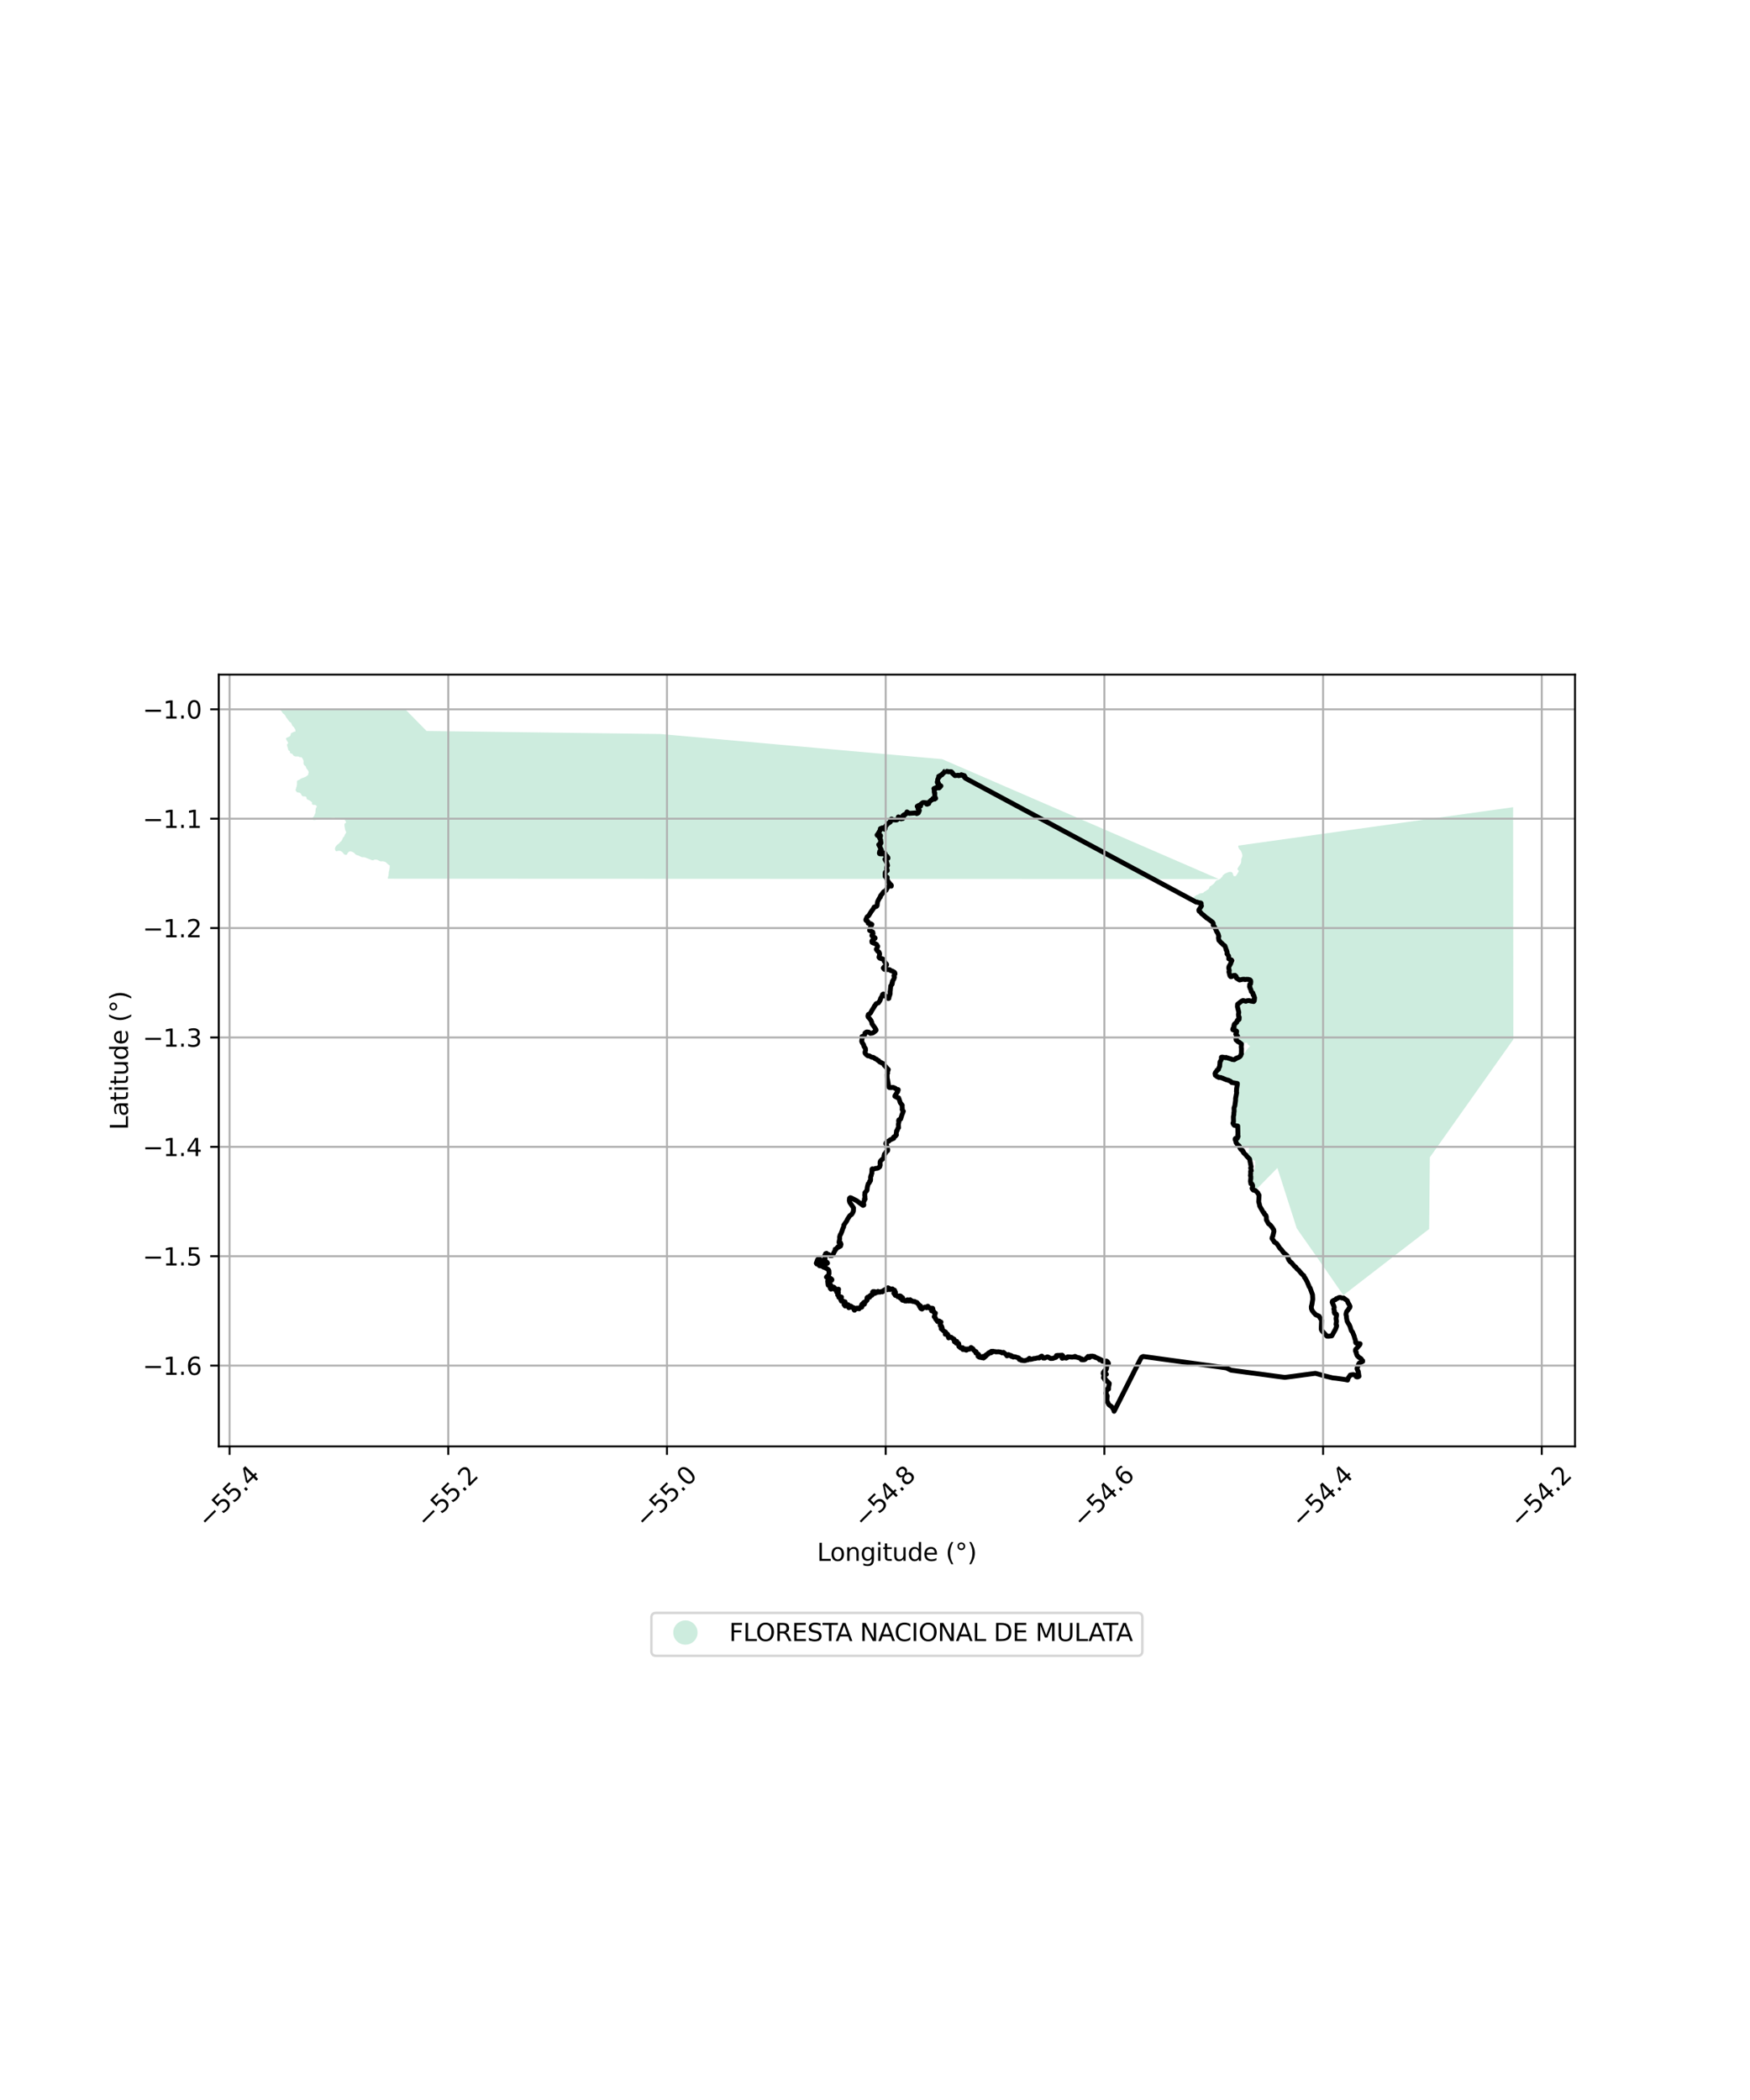 <?xml version="1.0" encoding="utf-8" standalone="no"?>
<!DOCTYPE svg PUBLIC "-//W3C//DTD SVG 1.1//EN"
  "http://www.w3.org/Graphics/SVG/1.1/DTD/svg11.dtd">
<svg xmlns:xlink="http://www.w3.org/1999/xlink" width="720pt" height="864pt" viewBox="0 0 720 864" xmlns="http://www.w3.org/2000/svg" version="1.1">
 <defs>
  <style type="text/css">*{stroke-linejoin: round; stroke-linecap: butt}</style>
 </defs>
 <g id="figure_1">
  <g id="patch_1">
   <path d="M 0 864 
L 720 864 
L 720 0 
L 0 0 
z
" style="fill: #ffffff"/>
  </g>
  <g id="axes_1">
   <g id="patch_2">
    <path d="M 90 595.078 
L 648 595.078 
L 648 277.562 
L 90 277.562 
z
" style="fill: #ffffff"/>
   </g>
   <g id="PatchCollection_1">
    <path d="M 588.278 476.164 
L 587.992 505.647 
L 552.672 532.901 
L 547.759 525.776 
L 547.069 524.784 
L 545.92 523.131 
L 544.764 521.469 
L 543.774 520.048 
L 542.615 518.385 
L 541.474 516.714 
L 540.322 515.102 
L 539.153 513.43 
L 537.989 511.765 
L 536.934 510.259 
L 535.773 508.634 
L 534.66 507.019 
L 533.519 505.341 
L 532.906 503.433 
L 532.293 501.525 
L 531.68 499.617 
L 531.067 497.709 
L 530.453 495.8 
L 529.841 493.892 
L 529.227 491.984 
L 528.614 490.076 
L 528.012 488.164 
L 527.399 486.256 
L 526.786 484.348 
L 526.173 482.44 
L 525.56 480.532 
L 516.8 489.445 
L 516.703 489.286 
L 516.588 489.26 
L 516.465 489.242 
L 516.359 489.251 
L 516.288 489.375 
L 516.236 489.454 
L 516.024 489.542 
L 515.831 489.595 
L 515.593 489.577 
L 515.513 489.463 
L 515.434 489.33 
L 515.364 489.216 
L 515.31 488.951 
L 515.469 488.863 
L 515.637 488.775 
L 515.637 488.572 
L 515.645 488.449 
L 515.663 488.29 
L 515.654 488.176 
L 515.593 488.078 
L 515.539 487.92 
L 515.513 487.849 
L 515.469 487.752 
L 515.443 487.664 
L 515.434 487.558 
L 515.434 487.417 
L 515.434 487.329 
L 515.346 487.17 
L 515.249 487.118 
L 515.09 486.976 
L 514.993 486.827 
L 514.94 486.642 
L 514.914 486.474 
L 514.87 486.28 
L 514.808 486.148 
L 514.799 486.051 
L 514.764 485.875 
L 514.782 485.672 
L 514.738 485.575 
L 514.738 485.478 
L 514.764 485.355 
L 514.958 484.967 
L 515.011 484.64 
L 515.064 484.394 
L 515.126 484.191 
L 515.231 483.962 
L 515.337 483.812 
L 515.372 483.68 
L 515.381 483.53 
L 515.381 483.38 
L 515.381 483.239 
L 515.443 483.115 
L 515.513 482.895 
L 515.628 482.613 
L 515.698 482.348 
L 515.804 482.11 
L 515.901 481.881 
L 515.936 481.722 
L 515.98 481.564 
L 516.051 481.352 
L 516.121 481.22 
L 516.157 481.053 
L 516.183 480.885 
L 516.262 480.612 
L 516.306 480.374 
L 516.342 480.215 
L 516.359 480.065 
L 516.377 479.907 
L 516.342 479.739 
L 516.342 479.554 
L 516.386 479.316 
L 516.447 479.087 
L 516.474 478.717 
L 516.421 478.381 
L 516.394 478.258 
L 516.297 478.073 
L 516.297 477.985 
L 516.386 477.985 
L 516.447 477.923 
L 516.447 477.782 
L 516.447 477.667 
L 516.377 477.526 
L 516.244 477.465 
L 516.13 477.43 
L 515.936 477.412 
L 515.76 477.394 
L 515.601 477.368 
L 515.434 477.368 
L 515.31 477.368 
L 515.214 477.377 
L 515.046 477.341 
L 514.94 477.403 
L 514.799 477.421 
L 514.641 477.377 
L 514.526 477.43 
L 514.394 477.412 
L 514.358 477.209 
L 514.358 477.015 
L 514.358 476.856 
L 514.297 476.76 
L 514.2 476.627 
L 513.971 476.407 
L 513.883 476.31 
L 513.715 476.169 
L 513.521 476.019 
L 513.38 475.949 
L 513.257 475.878 
L 513.178 475.711 
L 513.178 475.578 
L 513.178 475.384 
L 513.248 475.102 
L 513.433 474.697 
L 513.565 474.485 
L 513.653 474.318 
L 513.742 474.194 
L 513.821 474.106 
L 513.856 473.974 
L 513.83 473.877 
L 513.777 473.665 
L 513.786 473.445 
L 513.83 473.163 
L 513.856 472.81 
L 513.856 472.563 
L 513.856 472.29 
L 513.821 472.114 
L 513.821 471.902 
L 513.795 471.788 
L 513.715 471.691 
L 513.636 471.682 
L 513.504 471.611 
L 513.371 471.532 
L 513.222 471.514 
L 513.072 471.567 
L 512.984 471.62 
L 512.772 471.62 
L 512.614 471.62 
L 512.455 471.646 
L 512.349 471.708 
L 512.12 471.761 
L 512.032 471.761 
L 511.829 471.814 
L 511.759 471.876 
L 511.53 472.017 
L 511.345 472.219 
L 511.177 472.219 
L 511.098 472.219 
L 510.974 472.246 
L 510.816 472.308 
L 510.657 472.281 
L 510.481 472.14 
L 510.358 471.964 
L 510.208 471.77 
L 510.023 471.558 
L 509.917 471.453 
L 509.776 471.391 
L 509.591 471.241 
L 509.415 471.012 
L 509.344 470.862 
L 509.309 470.712 
L 509.291 470.544 
L 509.291 470.386 
L 509.159 470.174 
L 508.903 469.778 
L 508.78 469.531 
L 508.621 469.17 
L 508.612 469.081 
L 508.612 468.843 
L 508.798 468.693 
L 508.93 468.693 
L 509.009 468.711 
L 509.08 468.632 
L 509.256 468.499 
L 509.344 468.341 
L 509.485 468.085 
L 509.555 467.874 
L 509.555 467.556 
L 509.432 467.265 
L 509.353 467.063 
L 509.353 466.913 
L 509.432 466.771 
L 509.476 466.64 
L 509.485 466.304 
L 509.441 465.908 
L 509.388 465.423 
L 509.37 464.991 
L 509.37 464.629 
L 509.335 464.312 
L 509.326 464.074 
L 509.3 463.809 
L 509.3 463.651 
L 509.318 463.475 
L 509.318 463.325 
L 509.247 463.201 
L 509.115 463.104 
L 509.018 463.078 
L 508.824 463.06 
L 508.692 463.113 
L 508.454 463.148 
L 508.269 463.148 
L 508.005 463.069 
L 507.846 462.99 
L 507.793 462.875 
L 507.687 462.743 
L 507.581 462.602 
L 507.476 462.408 
L 507.476 462.249 
L 507.538 461.967 
L 507.573 461.641 
L 507.617 461.148 
L 507.678 460.68 
L 507.669 460.486 
L 507.669 460.328 
L 507.599 460.072 
L 507.573 459.798 
L 507.573 459.587 
L 507.555 459.367 
L 507.555 459.225 
L 507.599 458.979 
L 507.687 458.776 
L 507.767 458.538 
L 507.767 458.326 
L 507.767 458.15 
L 507.749 457.771 
L 507.837 457.542 
L 507.837 457.366 
L 507.855 457.137 
L 507.855 456.889 
L 507.863 456.634 
L 507.802 456.317 
L 507.767 456.167 
L 507.767 456.034 
L 507.855 455.911 
L 507.987 455.717 
L 508.057 455.435 
L 508.181 455.1 
L 508.269 454.73 
L 508.295 454.456 
L 508.304 453.822 
L 508.304 453.434 
L 508.331 453.301 
L 508.374 453.081 
L 508.392 452.799 
L 508.418 452.667 
L 508.427 452.508 
L 508.445 452.411 
L 508.498 452.208 
L 508.507 451.97 
L 508.524 451.732 
L 508.524 451.459 
L 508.612 451.133 
L 508.648 450.904 
L 508.736 450.595 
L 508.736 450.252 
L 508.78 450.005 
L 508.877 449.599 
L 508.912 448.965 
L 508.939 448.656 
L 508.956 448.339 
L 508.93 448.056 
L 508.93 447.801 
L 509.009 447.36 
L 509.088 447.043 
L 509.088 446.699 
L 509.08 446.399 
L 509.159 446.161 
L 509.106 445.958 
L 509.027 445.861 
L 508.939 445.756 
L 508.745 445.703 
L 508.445 445.703 
L 508.172 445.588 
L 507.872 445.509 
L 507.467 445.403 
L 507.167 445.306 
L 507 445.306 
L 506.762 445.183 
L 506.63 445.112 
L 506.374 444.927 
L 506.163 444.795 
L 505.925 444.777 
L 505.581 444.557 
L 505.255 444.328 
L 505.211 444.301 
L 505.096 444.257 
L 504.99 444.319 
L 504.84 444.336 
L 504.471 444.222 
L 504.1 444.019 
L 503.906 443.984 
L 503.633 443.825 
L 503.219 443.658 
L 503.016 443.56 
L 502.849 443.534 
L 502.584 443.437 
L 502.259 443.331 
L 501.994 443.305 
L 501.659 443.287 
L 501.439 443.243 
L 501.148 443.12 
L 501.033 442.961 
L 500.989 442.52 
L 501.024 442.168 
L 501.174 441.709 
L 501.289 441.489 
L 501.377 440.969 
L 501.377 440.687 
L 501.421 440.431 
L 501.474 440.052 
L 501.536 439.708 
L 501.659 439.312 
L 501.818 438.827 
L 501.844 438.571 
L 501.915 438.112 
L 501.95 437.716 
L 501.985 437.399 
L 501.994 437.178 
L 502.029 436.878 
L 502.153 436.561 
L 502.214 436.42 
L 502.382 436.182 
L 502.488 436.094 
L 502.488 435.953 
L 502.488 435.829 
L 502.488 435.547 
L 502.497 435.292 
L 502.593 435.098 
L 502.655 435.063 
L 502.964 435.054 
L 503.193 435.054 
L 503.404 435.063 
L 503.915 435.177 
L 504.321 435.274 
L 504.726 435.318 
L 505.396 435.468 
L 505.933 435.574 
L 506.295 435.759 
L 506.709 435.829 
L 507.097 435.988 
L 507.344 436.12 
L 507.652 436.217 
L 507.872 436.164 
L 508.066 436.05 
L 508.189 435.776 
L 508.304 435.556 
L 508.586 435.424 
L 508.833 435.318 
L 509.071 435.344 
L 509.459 435.274 
L 509.864 435.036 
L 510.384 434.71 
L 510.675 434.348 
L 510.886 434.172 
L 511.283 433.925 
L 511.424 433.687 
L 511.671 433.432 
L 511.847 433.352 
L 512.076 433.123 
L 512.208 432.929 
L 512.332 432.858 
L 512.437 432.718 
L 512.57 432.577 
L 512.702 432.409 
L 512.728 432.145 
L 512.922 431.986 
L 513.081 431.818 
L 513.186 431.633 
L 513.363 431.404 
L 513.601 431.148 
L 513.874 430.893 
L 514.138 430.69 
L 514.271 430.496 
L 514.165 430.346 
L 514.05 430.188 
L 513.936 430.108 
L 513.874 430.082 
L 513.751 429.994 
L 513.68 429.976 
L 513.415 429.791 
L 513.275 429.535 
L 513.275 429.403 
L 513.275 429.297 
L 513.178 429.174 
L 512.966 429.05 
L 512.737 428.989 
L 512.499 428.989 
L 512.014 429.068 
L 511.706 429.209 
L 511.345 429.324 
L 510.957 429.421 
L 510.789 429.403 
L 510.596 429.209 
L 510.481 429.121 
L 510.217 428.936 
L 509.926 428.777 
L 509.67 428.618 
L 509.282 428.31 
L 509.053 428.116 
L 508.842 427.992 
L 508.63 427.869 
L 508.568 427.666 
L 508.56 427.314 
L 508.63 426.978 
L 508.824 426.732 
L 509.028 426.448 
L 509.044 426.304 
L 509.237 426.175 
L 509.237 425.966 
L 508.98 425.693 
L 508.851 425.517 
L 508.836 425.324 
L 508.739 425.051 
L 508.53 424.665 
L 508.53 424.36 
L 508.418 424.151 
L 508.273 424.007 
L 508.097 423.926 
L 507.776 423.83 
L 507.695 423.766 
L 507.519 423.638 
L 507.326 423.509 
L 507.326 423.364 
L 507.422 423.124 
L 507.663 422.995 
L 507.904 422.882 
L 507.968 422.722 
L 507.968 422.513 
L 507.872 422.304 
L 507.759 422.047 
L 507.92 421.774 
L 507.92 421.517 
L 508.049 421.389 
L 508.241 421.389 
L 508.562 421.341 
L 508.707 421.067 
L 509.028 420.489 
L 509.237 420.023 
L 509.478 419.879 
L 509.702 419.67 
L 509.895 419.333 
L 510.008 419.108 
L 509.976 418.642 
L 509.911 418.321 
L 509.847 417.952 
L 509.751 417.695 
L 509.719 417.47 
L 509.702 417.277 
L 509.734 417.068 
L 509.767 416.49 
L 509.622 415.928 
L 509.478 415.43 
L 509.429 415.093 
L 509.349 414.594 
L 509.189 414.225 
L 509.205 413.743 
L 509.205 413.374 
L 509.221 413.181 
L 509.526 412.94 
L 509.863 412.635 
L 510.361 412.378 
L 510.586 412.362 
L 510.955 412.185 
L 511.533 412.121 
L 511.854 412.121 
L 512.224 412.105 
L 512.529 412.041 
L 512.786 412.041 
L 512.978 411.96 
L 513.267 411.832 
L 513.588 411.735 
L 514.022 411.767 
L 514.504 411.896 
L 515.001 412.137 
L 515.467 412.266 
L 515.724 412.233 
L 515.917 412.137 
L 515.997 411.912 
L 516.222 411.35 
L 516.286 411.013 
L 516.286 410.804 
L 516.222 410.466 
L 516.109 410.065 
L 515.836 409.407 
L 515.596 408.812 
L 515.323 408.041 
L 515.098 407.591 
L 514.953 407.447 
L 514.729 407.062 
L 514.552 406.772 
L 514.423 406.531 
L 514.407 406.387 
L 514.327 406.081 
L 514.199 405.969 
L 514.102 405.809 
L 514.134 405.552 
L 514.263 405.214 
L 514.584 404.877 
L 514.793 404.443 
L 514.761 404.058 
L 514.616 403.576 
L 514.488 403.287 
L 514.263 403.174 
L 514.134 402.998 
L 513.974 402.933 
L 513.588 402.773 
L 513.203 402.869 
L 513.074 402.837 
L 512.978 402.821 
L 512.561 402.773 
L 512.047 402.773 
L 512.111 402.757 
L 511.597 402.757 
L 511.148 402.628 
L 510.794 402.677 
L 510.506 402.725 
L 510.12 402.869 
L 509.799 402.837 
L 509.365 402.708 
L 509.108 402.548 
L 508.851 402.178 
L 508.739 401.761 
L 508.611 401.664 
L 508.418 401.424 
L 508.241 401.311 
L 508.049 401.295 
L 507.679 401.295 
L 507.519 401.295 
L 507.246 401.456 
L 506.876 401.52 
L 506.764 401.681 
L 506.571 401.697 
L 506.394 401.697 
L 506.25 401.6 
L 506.154 401.52 
L 506.057 401.327 
L 505.993 401.167 
L 505.961 401.022 
L 505.929 400.765 
L 505.897 400.444 
L 505.897 400.123 
L 505.865 399.657 
L 505.801 399.384 
L 505.801 398.95 
L 505.672 398.741 
L 505.624 398.356 
L 505.624 398.211 
L 505.624 397.906 
L 505.913 397.167 
L 506.282 396.798 
L 506.78 396.509 
L 507.422 396.284 
L 507.695 396.059 
L 508.016 395.866 
L 508.225 395.673 
L 508.225 395.4 
L 508.193 394.999 
L 507.84 394.533 
L 507.759 394.437 
L 507.519 394.18 
L 507.197 393.987 
L 506.78 393.907 
L 506.539 393.794 
L 506.475 393.633 
L 506.266 393.344 
L 505.929 393.312 
L 505.688 393.248 
L 505.463 393.055 
L 505.11 392.67 
L 504.997 392.059 
L 504.917 391.722 
L 504.741 391.273 
L 504.676 390.967 
L 504.484 390.453 
L 504.275 390.148 
L 504.211 389.811 
L 504.147 389.522 
L 504.098 389.297 
L 503.922 388.911 
L 503.745 388.67 
L 503.569 388.478 
L 503.424 388.333 
L 503.247 388.269 
L 502.91 388.172 
L 502.557 387.899 
L 502.252 387.578 
L 502.204 387.433 
L 501.882 387.177 
L 501.754 387.016 
L 501.529 386.598 
L 501.417 386.406 
L 501.385 385.763 
L 501.481 385.313 
L 501.545 385.056 
L 501.481 384.735 
L 501.24 384.301 
L 501.112 383.932 
L 501.015 383.643 
L 500.759 383.338 
L 500.55 382.872 
L 500.453 382.599 
L 500.277 382.278 
L 500.148 381.972 
L 500.02 381.747 
L 499.859 381.474 
L 499.667 381.234 
L 499.538 381.073 
L 499.345 380.816 
L 499.249 380.543 
L 499.249 380.125 
L 499.249 379.884 
L 499.152 379.595 
L 498.96 379.386 
L 498.607 379.21 
L 498.334 378.969 
L 498.061 378.744 
L 497.82 378.423 
L 497.579 378.214 
L 497.354 378.021 
L 496.872 377.813 
L 496.503 377.539 
L 495.829 376.993 
L 495.347 376.575 
L 495.202 376.463 
L 494.962 376.222 
L 494.785 376.142 
L 494.4 375.708 
L 494.11 375.435 
L 493.902 375.307 
L 493.709 375.178 
L 493.484 375.082 
L 493.34 374.825 
L 493.308 374.504 
L 493.404 374.327 
L 493.693 373.941 
L 493.966 373.588 
L 494.223 373.01 
L 494.464 372.657 
L 494.432 372.464 
L 494.335 372.175 
L 494.335 372.014 
L 494.351 371.789 
L 494.351 371.661 
L 494.239 371.548 
L 494.046 371.468 
L 493.822 371.404 
L 493.308 371.339 
L 493.051 371.307 
L 492.649 371.307 
L 492.152 371.195 
L 491.798 370.857 
L 491.654 370.584 
L 491.397 370.424 
L 491.236 370.038 
L 491.156 369.781 
L 491.092 369.396 
L 491.14 369.203 
L 491.525 368.802 
L 492.2 368.304 
L 492.954 368.063 
L 493.532 367.629 
L 494.11 367.549 
L 494.609 367.452 
L 494.929 367.404 
L 495.283 367.099 
L 495.395 366.938 
L 495.604 366.826 
L 495.716 366.697 
L 495.925 366.665 
L 496.15 366.537 
L 496.294 366.408 
L 496.519 366.264 
L 496.599 366.135 
L 496.792 366.055 
L 496.969 365.975 
L 497.145 365.846 
L 497.242 365.734 
L 497.338 365.621 
L 497.419 365.445 
L 497.595 365.027 
L 497.675 364.834 
L 497.852 364.609 
L 498.125 364.545 
L 498.43 364.304 
L 498.944 363.951 
L 499.345 363.613 
L 499.682 363.196 
L 500.068 362.666 
L 500.261 362.457 
L 500.389 362.312 
L 500.662 362.184 
L 500.999 362.056 
L 501.321 361.991 
L 501.449 361.879 
L 501.674 361.75 
L 501.802 361.67 
L 502.091 361.525 
L 502.204 361.429 
L 502.364 361.172 
L 502.573 360.995 
L 502.782 360.867 
L 503.039 360.369 
L 503.103 360.112 
L 503.263 360.032 
L 503.601 359.727 
L 503.761 359.598 
L 504.114 359.373 
L 504.323 359.309 
L 504.58 359.164 
L 504.661 359.132 
L 505.046 358.988 
L 505.158 358.955 
L 505.559 358.811 
L 505.704 358.779 
L 506.009 358.731 
L 506.234 358.731 
L 506.362 358.731 
L 506.651 358.763 
L 506.973 359.02 
L 507.214 359.325 
L 507.278 359.63 
L 507.326 359.887 
L 507.599 360.417 
L 507.824 360.481 
L 508.129 360.513 
L 508.45 360.385 
L 508.675 360.096 
L 509.044 359.582 
L 509.237 359.116 
L 509.526 358.827 
L 509.638 358.474 
L 509.558 358.104 
L 509.365 357.976 
L 509.108 357.606 
L 509.189 357.365 
L 509.429 356.835 
L 509.911 356.129 
L 510.377 355.422 
L 510.618 354.94 
L 510.698 354.073 
L 510.698 353.591 
L 510.843 353.077 
L 511.083 352.498 
L 511.148 351.904 
L 511.019 351.31 
L 510.746 350.507 
L 510.409 349.896 
L 510.039 349.559 
L 509.799 349.206 
L 509.526 348.708 
L 509.478 348.242 
L 509.462 347.905 
L 622.54 332.106 
L 622.636 427.638 
L 588.278 476.164 
" clip-path="url(#p442deae011)" style="fill: #b3e2cd; fill-opacity: 0.65"/>
    <path d="M 501.433 361.653 
L 159.586 361.526 
L 159.586 361.08 
L 159.627 360.893 
L 159.721 360.545 
L 159.841 360.237 
L 159.868 360.009 
L 159.881 359.836 
L 159.895 359.594 
L 159.935 359.22 
L 159.948 359.006 
L 159.961 358.778 
L 160.042 358.537 
L 160.055 358.403 
L 160.068 358.323 
L 160.122 358.176 
L 160.175 357.855 
L 160.242 357.667 
L 160.242 357.56 
L 160.256 357.319 
L 160.269 357.185 
L 160.309 357.078 
L 160.336 356.824 
L 160.336 356.636 
L 160.336 356.449 
L 160.363 356.141 
L 160.269 356.034 
L 160.135 355.927 
L 160.028 355.86 
L 159.68 355.646 
L 159.466 355.459 
L 159.185 355.177 
L 158.971 354.977 
L 158.851 354.816 
L 158.61 354.695 
L 158.423 354.575 
L 158.275 354.548 
L 158.115 354.468 
L 157.82 354.428 
L 157.552 354.375 
L 157.165 354.375 
L 156.884 354.375 
L 156.669 354.415 
L 156.522 354.415 
L 156.389 354.281 
L 156.121 354.2 
L 155.733 354.013 
L 155.452 353.853 
L 155.251 353.786 
L 154.943 353.678 
L 154.662 353.678 
L 154.381 353.678 
L 154.127 353.651 
L 153.966 353.718 
L 153.739 353.866 
L 153.485 353.933 
L 153.337 353.933 
L 153.07 353.906 
L 152.762 353.826 
L 152.481 353.651 
L 152.013 353.478 
L 151.772 353.451 
L 151.531 353.264 
L 151.397 353.237 
L 151.089 353.129 
L 150.835 353.036 
L 150.394 352.822 
L 150.046 352.728 
L 149.845 352.701 
L 149.364 352.661 
L 149.015 352.661 
L 148.708 352.607 
L 148.346 352.42 
L 147.918 352.219 
L 147.584 352.032 
L 147.343 351.965 
L 146.874 351.845 
L 146.513 351.644 
L 146.259 351.51 
L 146.072 351.309 
L 145.657 350.881 
L 145.229 350.626 
L 144.894 350.479 
L 144.626 350.359 
L 144.278 350.306 
L 144.131 350.306 
L 143.891 350.306 
L 143.663 350.386 
L 143.275 350.653 
L 142.967 351.135 
L 142.847 351.363 
L 142.793 351.497 
L 142.686 351.577 
L 142.606 351.644 
L 142.351 351.724 
L 142.03 351.684 
L 141.709 351.537 
L 141.348 351.202 
L 141.08 350.894 
L 140.906 350.64 
L 140.732 350.479 
L 140.478 350.359 
L 140.237 350.185 
L 139.849 350.051 
L 139.394 350.038 
L 139.127 350.078 
L 138.738 350.145 
L 138.511 350.252 
L 138.391 350.252 
L 138.123 350.091 
L 137.909 349.743 
L 137.829 349.328 
L 137.829 349.154 
L 137.882 348.82 
L 138.096 348.338 
L 138.257 348.11 
L 138.618 347.708 
L 138.939 347.414 
L 139.341 347.12 
L 139.702 346.785 
L 139.849 346.531 
L 140.184 346.209 
L 140.425 346.049 
L 140.545 345.862 
L 140.692 345.58 
L 140.933 345.165 
L 141.013 344.831 
L 141.254 344.496 
L 141.522 344.242 
L 141.75 343.814 
L 141.83 343.466 
L 142.03 343.211 
L 142.177 342.917 
L 142.298 342.797 
L 142.365 342.569 
L 142.418 342.435 
L 142.405 342.234 
L 142.231 341.953 
L 142.057 341.592 
L 141.99 341.257 
L 141.95 341.07 
L 141.843 340.507 
L 141.736 339.771 
L 141.709 339.129 
L 141.824 338.853 
L 141.996 338.682 
L 142.317 338.532 
L 142.36 338.211 
L 142.145 337.761 
L 141.76 337.29 
L 141.332 337.161 
L 141.075 337.161 
L 140.904 337.14 
L 140.604 337.14 
L 139.983 336.99 
L 139.576 336.883 
L 139.384 336.926 
L 138.87 336.99 
L 138.334 336.84 
L 137.863 336.69 
L 137.671 336.433 
L 137.521 336.412 
L 137.2 336.412 
L 136.793 336.476 
L 136.3 336.604 
L 135.38 336.883 
L 134.716 337.033 
L 134.309 337.033 
L 133.817 337.012 
L 133.324 337.012 
L 132.661 337.012 
L 131.787 337.03 
L 131.29 337.075 
L 130.584 337.204 
L 130.08 337.291 
L 129.432 337.392 
L 129.17 337.392 
L 128.744 337.331 
L 128.522 337.169 
L 128.482 336.886 
L 128.482 336.521 
L 128.744 336.279 
L 129.028 336.016 
L 129.19 335.712 
L 129.372 335.51 
L 129.513 334.923 
L 129.736 334.639 
L 129.797 333.851 
L 129.817 333.466 
L 129.918 332.676 
L 130.08 332.353 
L 130.282 331.969 
L 130.363 331.766 
L 130.262 331.543 
L 129.837 331.24 
L 129.513 331.139 
L 129.21 331.139 
L 129.028 331.139 
L 128.765 331.139 
L 128.36 330.815 
L 128.36 330.39 
L 128.32 330.026 
L 128.016 329.844 
L 127.733 329.56 
L 127.389 329.378 
L 126.984 329.135 
L 126.6 328.994 
L 126.317 328.812 
L 126.135 328.548 
L 126.074 328.184 
L 126.034 328.022 
L 125.933 327.881 
L 125.791 327.759 
L 125.649 327.719 
L 125.346 327.658 
L 124.901 327.658 
L 124.537 327.598 
L 124.152 327.294 
L 123.849 326.666 
L 123.545 326.282 
L 123.302 326.181 
L 122.958 326.1 
L 122.696 326.08 
L 122.21 325.958 
L 121.987 325.715 
L 121.724 325.371 
L 121.623 325.027 
L 121.623 324.805 
L 121.846 324.339 
L 121.906 323.874 
L 122.048 323.631 
L 122.089 323.246 
L 122.19 322.822 
L 122.19 322.376 
L 122.19 321.891 
L 122.17 321.688 
L 122.251 321.304 
L 122.635 321 
L 123.039 320.899 
L 123.545 320.515 
L 123.889 320.312 
L 124.435 320.069 
L 124.86 319.948 
L 125.386 319.746 
L 125.73 319.604 
L 125.912 319.482 
L 126.074 319.381 
L 126.317 319.118 
L 126.56 318.997 
L 126.802 318.815 
L 126.802 318.653 
L 126.802 318.511 
L 126.843 318.228 
L 127.005 317.843 
L 126.964 317.519 
L 126.782 317.115 
L 126.539 316.67 
L 126.357 316.548 
L 126.135 316.265 
L 126.074 316.063 
L 125.892 315.698 
L 125.791 315.334 
L 125.427 314.97 
L 125.184 314.808 
L 124.981 314.524 
L 124.901 314.262 
L 124.86 313.857 
L 124.86 313.594 
L 124.901 313.371 
L 124.86 312.967 
L 124.557 312.238 
L 124.334 311.914 
L 124.193 311.692 
L 123.99 311.55 
L 123.828 311.489 
L 123.485 311.55 
L 123.343 311.55 
L 123.141 311.428 
L 122.736 311.226 
L 122.23 311.226 
L 121.866 311.226 
L 121.401 311.206 
L 120.855 310.963 
L 120.51 310.558 
L 120.409 310.315 
L 120.187 310.113 
L 119.823 310.012 
L 119.641 310.012 
L 119.418 309.81 
L 119.256 309.486 
L 119.297 309.162 
L 119.175 309 
L 118.973 308.939 
L 118.629 308.595 
L 118.528 308.231 
L 118.427 307.705 
L 118.184 307.118 
L 118.164 306.875 
L 118.042 306.531 
L 118.063 306.308 
L 118.346 306.086 
L 118.508 305.803 
L 118.508 305.6 
L 118.366 305.216 
L 118.305 305.135 
L 118.002 304.771 
L 117.941 304.568 
L 117.78 304.265 
L 117.638 303.88 
L 117.739 303.657 
L 118.042 303.516 
L 118.366 303.334 
L 118.771 303.192 
L 119.014 303.03 
L 119.236 302.949 
L 119.398 302.727 
L 119.519 302.524 
L 119.58 302.322 
L 119.58 302.018 
L 119.681 301.877 
L 119.742 301.694 
L 119.904 301.573 
L 120.531 301.29 
L 121.037 301.047 
L 121.401 301.027 
L 121.542 301.007 
L 121.542 300.683 
L 121.542 300.379 
L 121.462 300.076 
L 121.178 299.631 
L 120.855 299.105 
L 120.308 298.639 
L 120.065 298.052 
L 119.843 297.607 
L 119.641 297.222 
L 119.378 297.162 
L 119.135 296.98 
L 118.872 296.615 
L 118.568 296.271 
L 118.326 295.887 
L 117.921 295.401 
L 117.618 294.915 
L 117.476 294.653 
L 117.395 294.43 
L 117.152 294.146 
L 116.97 293.924 
L 116.606 293.64 
L 116.384 293.499 
L 116.141 293.135 
L 115.979 292.871 
L 115.878 292.69 
L 115.554 292.366 
L 115.364 291.994 
L 166.909 291.995 
L 175.494 300.741 
L 271.722 301.991 
L 387.639 312.338 
L 501.433 361.653 
" clip-path="url(#p442deae011)" style="fill: #b3e2cd; fill-opacity: 0.65"/>
   </g>
   <g id="PatchCollection_2">
    <path d="M 388.814 317.322 
L 389.273 317.456 
L 389.628 317.433 
L 389.651 317.349 
L 390.055 317.418 
L 390.284 317.556 
L 390.944 317.468 
L 391.17 317.553 
L 391.376 317.496 
L 391.703 317.786 
L 391.889 317.994 
L 391.871 318.211 
L 392.139 318.407 
L 392.871 319.106 
L 394.272 318.937 
L 394.405 319.139 
L 395.177 318.993 
L 395.512 318.728 
L 395.837 319.006 
L 396.094 318.892 
L 396.105 319.044 
L 396.57 319.076 
L 396.742 319.099 
L 396.734 319.329 
L 396.728 319.724 
L 396.831 319.677 
L 397.056 319.587 
L 397.083 319.792 
L 397.147 320.16 
L 492.217 371.192 
L 492.56 371.144 
L 493.104 371.369 
L 494.044 371.516 
L 494.195 371.668 
L 494.155 371.977 
L 494.317 372.718 
L 493.255 374.343 
L 493.239 374.632 
L 493.351 374.892 
L 493.655 375.041 
L 494.436 375.971 
L 495.113 376.454 
L 495.638 376.982 
L 496.044 377.291 
L 496.427 377.672 
L 496.649 377.728 
L 498.882 379.419 
L 499.166 379.911 
L 499.144 380.583 
L 499.665 381.305 
L 500.305 382.626 
L 500.499 383.158 
L 500.8 383.625 
L 501.027 383.969 
L 501.212 384.338 
L 501.312 384.779 
L 501.47 385.257 
L 501.314 385.767 
L 501.475 386.848 
L 502.459 387.915 
L 502.844 388.172 
L 502.969 388.402 
L 503.969 389.198 
L 504.234 389.927 
L 504.383 390.378 
L 504.462 390.812 
L 504.633 390.964 
L 504.899 391.88 
L 504.826 392.44 
L 505.464 393.253 
L 505.576 394.265 
L 505.519 394.469 
L 506.225 394.819 
L 506.642 394.917 
L 506.868 395.2 
L 506.422 396.071 
L 506.391 396.362 
L 505.65 397.621 
L 505.516 398.206 
L 505.759 399.351 
L 505.612 399.875 
L 506.044 401.496 
L 506.335 401.813 
L 506.49 401.845 
L 507.118 401.67 
L 507.562 401.318 
L 507.737 401.358 
L 508.109 401.274 
L 508.597 401.749 
L 508.723 402.424 
L 509.984 403.211 
L 511.361 402.912 
L 511.926 402.903 
L 512.057 403.025 
L 512.38 403.035 
L 512.853 402.912 
L 513.27 402.984 
L 513.483 402.932 
L 514.263 403.132 
L 514.571 403.461 
L 514.634 403.908 
L 514.537 404.74 
L 514.311 405.033 
L 514.151 405.072 
L 514.094 405.965 
L 514.323 406.245 
L 514.325 406.604 
L 514.642 407.168 
L 514.643 407.167 
L 514.806 407.789 
L 514.848 408.003 
L 515.449 408.542 
L 515.546 408.92 
L 515.539 409.214 
L 515.631 409.388 
L 515.805 409.458 
L 516.184 410.572 
L 515.964 410.984 
L 516.124 411.166 
L 516.025 411.78 
L 515.796 412.066 
L 514.584 411.87 
L 513.86 411.652 
L 513.086 411.759 
L 512.577 411.964 
L 511.946 411.795 
L 511.445 411.632 
L 510.734 411.954 
L 509.163 413.206 
L 509.101 414.18 
L 509.662 416.41 
L 509.68 416.573 
L 509.523 417.376 
L 509.57 417.858 
L 509.642 418.01 
L 509.624 418.257 
L 509.855 418.509 
L 509.819 419.138 
L 509.798 419.296 
L 509.8 419.407 
L 509.316 419.784 
L 509.153 419.692 
L 509.003 419.905 
L 508.828 420.625 
L 508.457 420.773 
L 508.293 421.121 
L 507.978 421.223 
L 507.803 421.484 
L 507.714 421.84 
L 507.636 422.157 
L 507.769 422.269 
L 507.754 422.759 
L 507.598 422.965 
L 507.29 423.133 
L 507.171 423.525 
L 507.212 423.658 
L 507.459 423.742 
L 507.55 423.816 
L 508.663 424.162 
L 508.793 424.298 
L 508.661 425.288 
L 508.422 425.491 
L 508.731 425.902 
L 509.154 426.29 
L 509.124 426.454 
L 508.745 426.592 
L 508.501 427.154 
L 508.571 427.887 
L 509.348 428.562 
L 509.956 428.888 
L 510.767 429.536 
L 510.657 430.813 
L 510.746 431.389 
L 510.736 431.906 
L 510.719 433.351 
L 510.777 433.535 
L 510.523 433.942 
L 510.536 434.145 
L 510.169 434.698 
L 509.273 435.207 
L 509.022 435.217 
L 508.858 435.351 
L 508.514 435.417 
L 508.409 435.655 
L 508.174 435.73 
L 507.774 436.005 
L 507.224 435.925 
L 506.886 435.9 
L 506.495 435.693 
L 504.768 435.17 
L 504.436 435.036 
L 504.215 435.167 
L 502.869 434.893 
L 502.507 434.985 
L 502.512 435.425 
L 502.496 435.895 
L 501.962 436.886 
L 501.895 437.06 
L 501.919 437.488 
L 501.854 437.92 
L 501.807 438.687 
L 501.391 439.581 
L 501.335 439.968 
L 500.732 440.305 
L 500.562 440.694 
L 500.067 441.231 
L 499.892 441.749 
L 499.95 441.825 
L 500.023 442.419 
L 500.857 443.027 
L 501.053 443.014 
L 501.437 443.308 
L 502.12 443.284 
L 503.162 443.644 
L 503.902 443.982 
L 504.709 444.304 
L 505.479 444.468 
L 505.697 444.63 
L 506.13 444.804 
L 506.461 445.018 
L 506.729 445.359 
L 508.062 445.582 
L 509.079 445.769 
L 509.079 446.128 
L 508.741 448.116 
L 508.766 448.603 
L 508.693 448.989 
L 508.799 449.554 
L 508.361 451.887 
L 508.353 452.713 
L 508.166 454.122 
L 508.036 455.016 
L 507.723 455.786 
L 507.757 457.323 
L 507.655 457.804 
L 507.648 458.531 
L 507.447 459.433 
L 507.497 461.445 
L 507.262 462.14 
L 507.573 462.701 
L 507.864 463.005 
L 509.242 463.291 
L 509.308 466.625 
L 509.238 466.965 
L 509.407 467.47 
L 509.147 468.173 
L 509.003 468.395 
L 508.36 468.332 
L 508.197 468.529 
L 508.255 468.673 
L 508.197 468.898 
L 508.355 469.275 
L 508.487 469.702 
L 508.562 470.085 
L 509.222 471.072 
L 509.335 471.057 
L 509.757 471.374 
L 510.004 471.717 
L 510.024 471.889 
L 510.043 472.106 
L 510.399 472.672 
L 510.545 472.903 
L 510.846 473.157 
L 511.194 473.285 
L 511.305 473.455 
L 511.262 473.631 
L 511.603 473.924 
L 511.636 474.267 
L 512.718 475.281 
L 512.876 475.609 
L 514.094 476.807 
L 514.755 480.049 
L 514.55 480.569 
L 514.847 481.598 
L 514.544 481.946 
L 514.558 482.311 
L 514.567 482.905 
L 514.552 483.247 
L 514.443 483.609 
L 514.62 483.977 
L 514.622 484.879 
L 514.574 485.21 
L 514.499 485.691 
L 514.455 486.063 
L 514.581 486.42 
L 514.658 487.014 
L 514.813 487.109 
L 515.042 487.061 
L 515.356 487.644 
L 515.366 488.373 
L 515.143 488.93 
L 515.336 489.282 
L 515.659 489.659 
L 515.966 489.708 
L 516.329 489.765 
L 516.815 490.087 
L 517.092 490.415 
L 517.529 490.844 
L 517.57 491.074 
L 517.791 491.374 
L 518.013 491.75 
L 517.859 494.476 
L 518.051 495.111 
L 518.121 495.354 
L 518.31 496.251 
L 518.89 497.273 
L 519.755 498.824 
L 520.135 499.056 
L 520.251 499.587 
L 520.625 499.901 
L 520.768 499.975 
L 520.991 500.564 
L 521.029 501.448 
L 521.021 501.891 
L 521.308 502.372 
L 521.671 503.068 
L 521.865 503.434 
L 522.615 503.99 
L 523.381 504.934 
L 524.03 505.929 
L 524.13 506.625 
L 523.656 508.656 
L 523.458 508.987 
L 523.337 509.51 
L 524.261 510.881 
L 524.297 511.036 
L 524.897 511.386 
L 525.23 511.571 
L 525.709 512.201 
L 526.582 513.594 
L 527.23 514.181 
L 528.14 515.437 
L 529.396 516.428 
L 529.691 516.884 
L 530.236 518.35 
L 530.557 518.746 
L 530.897 519.209 
L 531.296 519.433 
L 531.812 520.057 
L 532.702 521.087 
L 533.025 521.222 
L 533.563 521.958 
L 533.784 522.192 
L 534.399 522.699 
L 535.078 523.534 
L 535.379 523.878 
L 535.786 524.311 
L 536.422 524.843 
L 536.605 525.376 
L 536.77 525.676 
L 536.924 525.761 
L 537.607 526.996 
L 537.827 527.4 
L 538.14 528.206 
L 538.446 528.872 
L 538.537 529.219 
L 539.031 529.957 
L 540.011 532.708 
L 540.098 534.575 
L 539.751 536.732 
L 539.519 537.576 
L 539.555 538.441 
L 539.923 539.314 
L 540.344 539.836 
L 540.725 540.299 
L 540.921 540.41 
L 541.28 540.904 
L 542.702 541.519 
L 543.096 542.189 
L 543.617 543.003 
L 543.736 543.256 
L 543.593 546.332 
L 543.604 546.982 
L 543.875 547.501 
L 545.963 549.754 
L 546.694 549.779 
L 547.937 549.61 
L 549.256 547.256 
L 549.501 546.815 
L 549.898 545.726 
L 549.924 545.313 
L 549.686 544.918 
L 549.864 543.59 
L 549.693 542.497 
L 549.902 541.182 
L 549.883 540.802 
L 549.748 540.601 
L 549.285 540.509 
L 549.104 540.381 
L 548.927 539.942 
L 548.913 539.732 
L 549.04 539.498 
L 548.782 538.57 
L 548.92 538.036 
L 548.938 537.741 
L 548.101 535.785 
L 548.2 535.328 
L 548.649 535.031 
L 549.475 534.701 
L 549.815 534.308 
L 550.12 534.265 
L 550.826 533.86 
L 551.436 533.812 
L 552.074 534.029 
L 552.523 534.065 
L 552.754 534.017 
L 554.32 535.162 
L 554.648 536.016 
L 555.199 536.926 
L 555.278 537.334 
L 555.43 537.478 
L 555.343 537.946 
L 555.188 538.202 
L 554.957 538.34 
L 554.748 538.811 
L 554.064 539.584 
L 553.839 540.331 
L 553.767 540.847 
L 553.957 541.567 
L 553.998 542.269 
L 554.259 543.623 
L 554.784 544.547 
L 555.074 544.943 
L 555.535 546.02 
L 555.641 546.446 
L 555.93 547.302 
L 556.083 547.612 
L 556.46 548.014 
L 557.162 549.785 
L 557.401 550.771 
L 557.543 550.976 
L 557.736 551.912 
L 557.75 552.325 
L 557.897 552.565 
L 559.601 552.871 
L 559.446 553.268 
L 557.726 555.248 
L 557.652 555.659 
L 557.723 556.009 
L 558.048 556.424 
L 558.02 556.792 
L 558.263 557.499 
L 558.431 557.626 
L 558.446 557.827 
L 559.117 558.48 
L 559.52 558.691 
L 559.984 559.007 
L 560.329 559.572 
L 560.625 559.832 
L 560.64 560.122 
L 559.214 560.837 
L 558.957 561.248 
L 558.865 561.622 
L 558.715 561.962 
L 558.397 562.721 
L 558.33 563.116 
L 558.606 563.884 
L 558.802 564.186 
L 559.129 566.247 
L 558.664 566.501 
L 558.258 566.506 
L 557.979 566.409 
L 557.886 566.148 
L 557.76 565.937 
L 557.587 565.731 
L 557.315 565.685 
L 556.74 565.566 
L 555.846 565.675 
L 555.523 565.753 
L 554.577 567.169 
L 554.527 567.579 
L 554.461 567.791 
L 553.306 567.56 
L 549.588 567.04 
L 548.394 566.924 
L 544.81 566.036 
L 541.207 565.029 
L 532.258 566.221 
L 528.627 566.69 
L 525.231 566.251 
L 506.455 563.734 
L 504.58 562.808 
L 501.708 562.403 
L 470.336 558.089 
L 469.686 558.418 
L 469.273 559.051 
L 463.781 569.94 
L 458.373 580.646 
L 458.398 580.535 
L 458.222 580.093 
L 458.128 579.894 
L 458.111 579.895 
L 457.746 579.294 
L 457.696 579.122 
L 457.101 578.548 
L 456.386 578.074 
L 456.056 577.624 
L 455.53 576.538 
L 455.279 576.201 
L 455.457 575.7 
L 455.423 575.539 
L 455.436 575.406 
L 455.564 574.373 
L 455.497 574.378 
L 455.402 574.005 
L 455.228 573.628 
L 455.104 573.443 
L 455.106 573.284 
L 454.92 573.221 
L 455.269 572.327 
L 455.254 572.184 
L 455.358 572.041 
L 455.604 571.575 
L 455.68 571.39 
L 455.766 571.427 
L 456.099 571.495 
L 456.095 571.407 
L 456.129 570.755 
L 456.118 570.521 
L 456.287 569.911 
L 456.311 569.76 
L 456.401 569.189 
L 455.018 567.806 
L 454.756 567.776 
L 454.579 567.697 
L 454.688 567.558 
L 454.773 567.32 
L 454.377 567.082 
L 454.061 566.922 
L 453.983 566.782 
L 454.073 566.738 
L 454.107 566.543 
L 454.169 566.34 
L 454.135 565.814 
L 454.212 565.813 
L 454.793 565.558 
L 455.189 565.454 
L 455.136 565.294 
L 454.352 565.192 
L 454.057 565.352 
L 453.859 565.057 
L 453.902 564.878 
L 453.928 564.679 
L 454.077 564.592 
L 454.31 564.57 
L 454.317 564.309 
L 454.287 564.184 
L 454.322 564.169 
L 454.664 563.721 
L 454.851 563.682 
L 455.054 563.585 
L 455.189 563.119 
L 455.263 562.981 
L 455.348 562.099 
L 455.496 561.798 
L 455.807 561.376 
L 456.028 561.174 
L 456.016 560.785 
L 455.52 560.145 
L 455.15 559.944 
L 454.681 560.141 
L 454.426 559.984 
L 454.297 559.872 
L 453.895 559.967 
L 453.743 560.043 
L 453.7 560.084 
L 453.65 560.024 
L 453.514 559.963 
L 453.484 560.024 
L 453.483 559.836 
L 453.132 559.539 
L 452.821 559.363 
L 452.355 559.445 
L 452.228 559.216 
L 452.179 559.032 
L 451.733 558.898 
L 451.43 558.712 
L 450.515 558.458 
L 450.404 558.184 
L 450.151 558.068 
L 449.885 558.087 
L 449.596 558.117 
L 449.453 557.916 
L 449.186 557.961 
L 448.66 557.946 
L 448.5 558.153 
L 448.477 558.352 
L 448.276 558.501 
L 448.203 558.555 
L 448.17 558.502 
L 447.663 558.07 
L 447.133 558.768 
L 447.107 558.743 
L 446.985 558.749 
L 446.461 559.263 
L 446.329 559.354 
L 446.089 559.42 
L 445.942 559.443 
L 445.479 559.487 
L 445.168 559.414 
L 444.982 559.437 
L 444.895 559.405 
L 444.92 559.36 
L 445.067 559.083 
L 444.777 559.02 
L 444.413 558.895 
L 444.088 558.657 
L 443.855 558.625 
L 443.029 558.417 
L 442.886 558.373 
L 442.867 558.397 
L 442.525 558.231 
L 442.421 558.082 
L 442.19 558.07 
L 442.221 558.152 
L 442.205 558.336 
L 442.151 558.314 
L 441.85 558.202 
L 441.583 558.289 
L 441.237 558.37 
L 440.726 558.34 
L 440.057 558.28 
L 439.283 558.242 
L 439.066 558.488 
L 439.029 558.6 
L 439.013 558.643 
L 438.964 558.619 
L 438.81 558.57 
L 438.714 558.711 
L 438.658 558.786 
L 438.215 558.604 
L 437.307 558.751 
L 436.986 558.837 
L 437.03 558.71 
L 437.498 558.381 
L 437.243 557.757 
L 437.131 557.807 
L 437.107 557.763 
L 437.083 557.627 
L 436.96 557.534 
L 436.68 557.608 
L 436.454 557.65 
L 436.227 557.568 
L 435.814 557.772 
L 435.384 557.605 
L 434.636 557.706 
L 434.587 558.321 
L 434.397 558.487 
L 433.958 558.59 
L 433.172 558.894 
L 432.19 558.912 
L 431.443 558.441 
L 431.235 558.339 
L 430.913 558.253 
L 430.381 558.498 
L 430.201 558.514 
L 429.908 558.695 
L 429.821 558.768 
L 429.539 558.653 
L 429.231 558.763 
L 428.637 557.92 
L 428.237 558.082 
L 427.595 558.722 
L 427.498 558.747 
L 427.182 558.643 
L 426.714 558.732 
L 426.554 558.752 
L 426.041 558.896 
L 425.632 558.941 
L 425.353 558.938 
L 425.007 559.055 
L 424.359 559.232 
L 423.998 559.255 
L 423.867 559.306 
L 423.856 559.273 
L 423.507 558.859 
L 422.919 559.367 
L 422.889 559.506 
L 422.843 559.504 
L 422.553 559.527 
L 421.587 559.824 
L 420.748 559.761 
L 420.521 559.609 
L 420.159 559.665 
L 420.097 559.398 
L 419.691 559.322 
L 419.441 559.363 
L 419.346 559.287 
L 419.406 559.24 
L 419.354 559.042 
L 419.232 558.829 
L 419.138 558.712 
L 417.761 558.279 
L 417.297 558.162 
L 417.118 558.193 
L 417.023 558.239 
L 416.913 558.36 
L 416.901 558.355 
L 416.743 558.163 
L 416.422 558.09 
L 416.244 558.111 
L 416.243 558.081 
L 416.221 557.786 
L 415.827 557.884 
L 415.683 557.565 
L 415.163 557.627 
L 414.905 557.303 
L 414.713 557.472 
L 414.463 557.753 
L 414.297 557.846 
L 414.291 557.735 
L 413.727 557.118 
L 413.375 556.833 
L 412.863 556.39 
L 412.513 556.444 
L 412.298 556.65 
L 412.077 556.509 
L 411.773 556.296 
L 410.8 556.15 
L 409.736 556.201 
L 409.658 556.129 
L 408.648 555.998 
L 408.55 555.944 
L 408.494 556.148 
L 408.385 556.199 
L 408.11 556.349 
L 408.098 556.207 
L 408.06 555.968 
L 407.877 555.968 
L 407.706 556.23 
L 407.814 556.37 
L 407.853 556.511 
L 407.717 556.621 
L 407.708 556.565 
L 407.57 556.513 
L 407.392 556.638 
L 407.253 556.533 
L 407.21 556.359 
L 407.051 556.58 
L 406.897 556.668 
L 406.829 556.617 
L 406.78 556.692 
L 406.789 556.737 
L 406.694 556.643 
L 406.606 556.817 
L 406.639 557.092 
L 406.581 557.079 
L 405.937 557.248 
L 405.995 557.53 
L 405.921 557.523 
L 405.817 557.683 
L 405.759 557.806 
L 405.724 557.774 
L 405.466 557.601 
L 405.314 557.732 
L 405.382 558.151 
L 404.973 558.315 
L 404.935 558.537 
L 404.646 558.738 
L 404.361 558.081 
L 404.234 558.22 
L 404.041 558.635 
L 403.759 558.437 
L 403.687 558.355 
L 403.366 558.477 
L 403.199 558.482 
L 402.686 558.252 
L 402.366 557.956 
L 402.484 557.675 
L 402.658 557.524 
L 402.725 557.395 
L 402.439 557.101 
L 401.696 556.699 
L 401.528 556.692 
L 401.584 556.122 
L 400.876 555.772 
L 400.507 555.321 
L 400.407 555.074 
L 400.202 554.867 
L 399.941 554.672 
L 399.866 554.806 
L 399.833 554.924 
L 399.782 554.859 
L 399.521 554.389 
L 399.441 554.447 
L 399.39 554.669 
L 399.313 554.936 
L 398.83 555.102 
L 398.554 555.064 
L 398.149 554.988 
L 397.935 555.314 
L 397.576 555.509 
L 397.539 555.436 
L 397.6 555.068 
L 397.2 554.978 
L 397.096 555.13 
L 396.96 555.32 
L 396.838 555.206 
L 396.647 555.061 
L 396.466 555.035 
L 396.168 555.246 
L 396.156 555.201 
L 396.171 554.841 
L 396.083 554.489 
L 395.742 554.456 
L 395.491 554.683 
L 395.274 554.599 
L 395 554.349 
L 394.488 553.934 
L 394.551 553.59 
L 394.47 552.916 
L 394.413 552.73 
L 394.074 552.647 
L 393.885 552.616 
L 393.722 552.65 
L 393.488 552.668 
L 393.276 552.48 
L 393.29 552.46 
L 393.56 552.153 
L 393.662 551.894 
L 393.444 551.842 
L 393.19 551.898 
L 392.694 552.048 
L 392.691 552.008 
L 392.584 551.698 
L 392.555 551.416 
L 392.571 551.014 
L 392.309 550.813 
L 392.11 550.759 
L 391.471 550.339 
L 391.366 550.2 
L 390.494 550.044 
L 390.282 550.446 
L 390.222 550.301 
L 390.08 549.773 
L 390.042 549.29 
L 389.786 548.859 
L 388.911 548.953 
L 389.032 548.853 
L 389.071 548.091 
L 388.881 547.919 
L 388.654 547.846 
L 388.408 547.705 
L 387.401 546.793 
L 387.304 546.777 
L 387.248 546.691 
L 387.292 546.657 
L 387.461 546.558 
L 387.647 546.437 
L 387.607 546.166 
L 387.311 545.742 
L 387.398 545.628 
L 387.148 545.513 
L 386.938 545.547 
L 386.929 545.533 
L 386.793 545.128 
L 386.963 544.909 
L 386.995 544.258 
L 387.16 543.924 
L 386.731 543.762 
L 386.585 543.617 
L 386.44 543.507 
L 386.189 543.465 
L 385.733 543.72 
L 385.388 543.223 
L 385.206 542.983 
L 384.965 542.727 
L 384.899 542.317 
L 384.353 541.748 
L 384.54 541.266 
L 384.689 540.768 
L 384.837 540.226 
L 384.476 540.092 
L 384.184 539.859 
L 384.144 539.596 
L 384.098 539.427 
L 383.275 539.331 
L 383.278 538.99 
L 383.467 538.835 
L 383.631 538.894 
L 383.814 538.508 
L 383.723 538.269 
L 382.689 538.189 
L 382.485 538.206 
L 381.721 537.41 
L 381.252 538.061 
L 381.002 537.964 
L 380.696 537.752 
L 380.446 537.797 
L 380.071 538.084 
L 379.484 538.159 
L 379.335 538.576 
L 379.059 538.464 
L 378.82 538.33 
L 378.65 538.079 
L 378.727 537.682 
L 378.736 537.286 
L 378.51 537.318 
L 378.278 537.413 
L 378.235 537.259 
L 378.023 536.724 
L 377.675 536.432 
L 377.387 536.048 
L 377.3 535.945 
L 377.105 535.892 
L 377.125 535.831 
L 376.99 535.777 
L 376.55 535.704 
L 376.276 535.436 
L 375.615 535.48 
L 375.263 535.227 
L 375.083 535.304 
L 374.872 535.292 
L 374.485 534.756 
L 374.434 534.916 
L 374.339 535.124 
L 373.927 535.284 
L 373.852 535.126 
L 373.649 534.815 
L 373.442 534.792 
L 373.202 534.816 
L 372.907 535.275 
L 372.949 535.294 
L 372.444 535.286 
L 372.313 535.252 
L 372.201 535.147 
L 371.216 534.907 
L 371.289 534.475 
L 371.441 534.297 
L 371.319 533.869 
L 370.398 534.111 
L 370.428 533.777 
L 370.607 533.289 
L 370.236 533.156 
L 370.057 533.2 
L 369.413 533.338 
L 369.379 533.525 
L 369.36 533.446 
L 369.136 533.19 
L 369.103 533.081 
L 368.687 532.843 
L 368.344 532.954 
L 368.038 532.394 
L 367.806 532.192 
L 367.733 532.016 
L 367.922 531.719 
L 368.055 531.753 
L 368.22 531.923 
L 368.43 531.682 
L 368.013 530.802 
L 367.56 530.698 
L 367.144 530.276 
L 366.794 530.318 
L 366.663 530.422 
L 366.17 530.576 
L 365.819 530.144 
L 365.718 529.976 
L 365.55 530.094 
L 365.574 529.963 
L 365.359 529.817 
L 365.039 529.924 
L 364.975 530.075 
L 365.01 530.487 
L 365.177 530.574 
L 365.162 530.629 
L 364.976 530.641 
L 364.691 530.513 
L 364.419 530.425 
L 364.235 530.499 
L 363.672 530.95 
L 363.432 530.984 
L 363.38 531.1 
L 363.196 531.411 
L 363.03 531.503 
L 362.496 531.38 
L 361.991 531.638 
L 361.221 531.313 
L 360.956 531.578 
L 361.028 531.712 
L 360.944 531.734 
L 360.673 531.677 
L 360.409 531.638 
L 360.065 532.09 
L 360.029 532.056 
L 359.895 531.82 
L 359.928 531.413 
L 359.188 531.397 
L 359.006 531.567 
L 359.004 531.872 
L 358.883 532.258 
L 358.65 532.589 
L 358.962 532.682 
L 358.912 532.722 
L 358.707 532.933 
L 358.422 532.942 
L 358.147 532.957 
L 357.933 533.111 
L 357.823 533.694 
L 357.521 533.796 
L 357.086 533.617 
L 356.75 533.862 
L 356.657 534.356 
L 356.767 534.889 
L 356.13 535.551 
L 355.759 535.641 
L 355.616 535.919 
L 355.586 535.89 
L 355.433 535.843 
L 355.232 536.014 
L 355.136 536.379 
L 355.473 536.429 
L 355.692 536.508 
L 355.56 536.628 
L 355.075 536.708 
L 354.656 536.588 
L 354.557 536.764 
L 354.355 537.28 
L 354.454 537.576 
L 354.586 537.569 
L 354.603 537.756 
L 354.455 537.843 
L 354.445 537.81 
L 354.033 537.789 
L 353.659 538.132 
L 353.454 538.49 
L 352.649 538.172 
L 352.631 538.249 
L 352.502 538.474 
L 352.049 538.281 
L 351.587 538.988 
L 351.556 539.063 
L 351.51 539.039 
L 351.355 538.818 
L 351.372 538.562 
L 351.312 538.479 
L 351.35 538.427 
L 351.447 538.113 
L 350.788 537.933 
L 350.568 537.698 
L 350.284 537.851 
L 350.146 537.658 
L 350.055 537.353 
L 349.325 537.923 
L 349.226 538.041 
L 349.169 537.878 
L 349.146 537.566 
L 348.994 537.323 
L 348.971 536.801 
L 348.616 536.755 
L 348.194 536.9 
L 347.754 537.357 
L 347.244 536.686 
L 347.286 536.665 
L 347.667 536.757 
L 347.894 536.738 
L 347.911 536.577 
L 347.713 536.496 
L 347.385 536.397 
L 347.427 536.108 
L 347.536 535.953 
L 347.694 535.604 
L 347.574 535.65 
L 347.229 535.585 
L 346.7 535.166 
L 346.173 535.314 
L 346.061 535.072 
L 345.99 534.884 
L 345.866 534.641 
L 346.15 533.794 
L 346.214 533.661 
L 346.093 533.585 
L 345.815 533.787 
L 345.746 533.916 
L 345.328 533.863 
L 345.108 533.726 
L 345.084 533.521 
L 345.088 533.284 
L 345.125 533.038 
L 344.847 532.93 
L 344.631 532.79 
L 344.674 532.618 
L 344.845 532.264 
L 344.946 531.738 
L 344.844 531.515 
L 344.593 531.446 
L 344.387 531.763 
L 344.335 531.725 
L 344.191 531.556 
L 344.315 531.312 
L 344.88 530.942 
L 344.99 530.639 
L 345.01 530.417 
L 344.731 530.404 
L 344.489 530.514 
L 343.712 530.448 
L 343.432 530.505 
L 343.32 530.443 
L 343.342 530.161 
L 343.349 529.829 
L 343.032 529.569 
L 342.645 529.643 
L 341.894 530.395 
L 341.884 530.347 
L 341.655 530.014 
L 341.563 530.023 
L 341.6 529.938 
L 341.592 529.539 
L 342.065 529.197 
L 341.89 528.866 
L 341.738 528.67 
L 341.517 528.245 
L 341.26 528.27 
L 340.848 528.859 
L 340.761 528.777 
L 340.705 528.588 
L 340.529 527.07 
L 340.624 527.163 
L 341.284 527.49 
L 341.438 527.269 
L 341.312 526.985 
L 341.38 526.894 
L 341.717 526.836 
L 342.197 526.726 
L 342.273 526.512 
L 342.199 526.342 
L 342.093 526.277 
L 341.732 525.967 
L 341.056 525.808 
L 340.891 525.756 
L 340.789 525.471 
L 340.617 525.399 
L 340.195 525.573 
L 340.015 525.444 
L 340.295 525.135 
L 340.928 524.654 
L 341.094 523.913 
L 341.036 522.789 
L 340.89 522.465 
L 340.52 522.154 
L 339.311 521.475 
L 339.148 521.468 
L 338.9 521.378 
L 338.536 521.164 
L 338.398 520.931 
L 337.658 520.797 
L 337.184 520.785 
L 337 520.6 
L 337.007 519.431 
L 337.174 518.741 
L 337.072 518.763 
L 336.634 518.978 
L 336.411 519.416 
L 336.063 520.056 
L 335.837 519.73 
L 336.398 518.216 
L 336.794 518.048 
L 337.12 517.948 
L 337.341 518.136 
L 337.665 518.415 
L 337.755 518.499 
L 337.863 518.683 
L 339.032 519.567 
L 339.223 519.701 
L 339.414 519.775 
L 339.74 519.919 
L 340.166 519.892 
L 340.47 519.675 
L 340.297 519.38 
L 339.787 519.085 
L 339.186 518.065 
L 339.314 517.873 
L 339.425 517.857 
L 339.42 517.791 
L 339.455 517.446 
L 339.415 517.057 
L 339.448 516.885 
L 339.409 516.75 
L 339.343 516.577 
L 339.668 515.797 
L 340.065 515.659 
L 340.075 515.717 
L 340.263 516.086 
L 340.326 516.17 
L 340.765 516.166 
L 340.987 516.152 
L 341.292 516.428 
L 341.491 516.572 
L 342.342 516.533 
L 342.641 516.357 
L 342.919 515.684 
L 343.483 514.612 
L 343.64 514.383 
L 343.686 514.21 
L 343.605 513.981 
L 343.832 513.939 
L 344.018 513.944 
L 344.071 513.757 
L 344.815 512.923 
L 344.75 513.095 
L 344.874 513.194 
L 345.839 512.635 
L 346.02 511.919 
L 345.786 511.288 
L 345.212 511.262 
L 345.213 510.958 
L 345.475 509.731 
L 345.449 509.249 
L 345.421 508.951 
L 345.516 508.687 
L 345.69 508.041 
L 345.944 507.713 
L 346.365 506.637 
L 346.782 505.413 
L 347.108 504.767 
L 347.166 504.064 
L 348.085 502.738 
L 348.382 502.286 
L 348.638 501.713 
L 349.647 500.15 
L 350.336 499.71 
L 350.832 498.953 
L 351.056 498.465 
L 351.122 498.201 
L 351.161 496.931 
L 349.753 494.904 
L 349.64 494.755 
L 349.418 493.887 
L 349.486 493.459 
L 349.518 493.01 
L 349.811 492.756 
L 350.161 492.85 
L 352.365 493.956 
L 355.093 495.947 
L 355.389 495.784 
L 355.411 495.608 
L 355.214 495.004 
L 355.486 494.11 
L 355.847 493.461 
L 355.962 493.286 
L 355.906 493.293 
L 355.657 493.199 
L 355.75 493.042 
L 355.857 492.883 
L 355.883 492.405 
L 355.809 492.018 
L 355.75 491.607 
L 355.867 491.166 
L 355.833 490.752 
L 356.362 490.096 
L 356.563 489.953 
L 356.743 489.555 
L 356.739 489.137 
L 356.883 488.203 
L 357.087 487.478 
L 357.211 487.044 
L 357.411 486.901 
L 357.575 486.654 
L 357.76 486.442 
L 357.779 486.069 
L 357.978 485.839 
L 358.112 485.814 
L 358.195 485.278 
L 358.179 484.247 
L 358.291 483.982 
L 358.315 483.701 
L 358.445 483.663 
L 358.573 482.911 
L 358.712 482.701 
L 358.696 482.164 
L 358.754 481.73 
L 358.735 481.061 
L 358.893 480.898 
L 359.292 481.081 
L 360.337 480.701 
L 360.724 480.72 
L 361.264 480.565 
L 361.916 480.062 
L 362.121 479.377 
L 362.079 478.502 
L 362.107 478.058 
L 362.259 477.654 
L 363.445 476.556 
L 363.68 476.275 
L 363.695 475.485 
L 363.874 475.039 
L 363.871 474.832 
L 364.084 474.797 
L 364.335 474.284 
L 364.692 473.893 
L 364.653 473.784 
L 364.945 473.531 
L 365.182 473.443 
L 365.257 472.981 
L 365.059 472.358 
L 364.844 471.998 
L 364.918 471.66 
L 364.65 470.703 
L 364.432 470.533 
L 364.595 470.101 
L 365.398 469.525 
L 365.643 469.52 
L 366.147 469.026 
L 367.69 468.346 
L 367.644 468.263 
L 367.546 468.006 
L 367.639 467.865 
L 367.899 467.658 
L 368.177 467.487 
L 368.366 467.494 
L 368.81 466.937 
L 368.704 466.528 
L 368.843 465.717 
L 368.847 465.374 
L 369.04 465.052 
L 369.211 464.948 
L 369.292 464.441 
L 369.499 464.15 
L 369.704 463.969 
L 369.616 462.641 
L 369.692 462.283 
L 369.859 461.496 
L 369.858 461.26 
L 369.707 461.19 
L 369.777 460.822 
L 369.872 460.685 
L 370.532 460.421 
L 371.113 458.581 
L 371.364 458.002 
L 371.665 457.19 
L 371.271 456.7 
L 371.156 456.417 
L 371.245 456.002 
L 371.172 455.4 
L 371.216 454.751 
L 370.354 453.629 
L 370.266 453.257 
L 369.743 451.707 
L 369.622 451.645 
L 369.209 451.611 
L 368.18 451.044 
L 368.231 450.777 
L 368.368 450.552 
L 368.894 449.771 
L 369.111 449.354 
L 369.307 449.2 
L 369.436 448.753 
L 369.567 448.437 
L 369.536 448.295 
L 369.105 448.315 
L 368.863 448.213 
L 368.444 447.814 
L 368.225 447.776 
L 367.997 447.58 
L 367.39 447.368 
L 367.205 447.368 
L 366.942 447.461 
L 366.569 447.466 
L 366.392 447.46 
L 366.188 447.472 
L 365.958 447.455 
L 365.697 447.267 
L 365.475 446.085 
L 365.371 445.477 
L 365.172 444.232 
L 365.023 443.628 
L 364.985 441.979 
L 365.19 441.532 
L 365.108 441.262 
L 365.155 440.92 
L 365.465 440.036 
L 365.09 439.652 
L 364.774 439.317 
L 364.061 438.474 
L 363.797 438.274 
L 363.561 437.726 
L 362.286 437.041 
L 361.913 436.892 
L 361.694 436.674 
L 361.545 436.413 
L 361.165 436.295 
L 360.638 435.793 
L 360.101 435.615 
L 359.532 435.166 
L 359.363 435.069 
L 359.087 434.997 
L 358.712 434.952 
L 358.244 434.752 
L 357.618 434.39 
L 357.279 434.422 
L 357.024 434.384 
L 356.469 433.961 
L 355.931 433.341 
L 355.876 432.934 
L 356.113 432.139 
L 356.067 431.423 
L 355.419 430.441 
L 355.344 429.915 
L 354.794 429.05 
L 354.537 428.414 
L 354.665 427.419 
L 354.649 426.463 
L 355.004 426.331 
L 355.493 426.254 
L 355.807 425.592 
L 355.875 425.061 
L 356.384 424.654 
L 356.659 424.561 
L 357.406 424.649 
L 358.07 425.16 
L 359.029 425.017 
L 359.72 424.534 
L 360.217 424.135 
L 360.443 423.857 
L 360.364 423.529 
L 359.821 422.681 
L 358.73 421.167 
L 358.746 420.83 
L 358.642 420.586 
L 358.373 419.87 
L 357.75 419.035 
L 357.517 418.798 
L 357.218 418.49 
L 357.066 418.055 
L 357.25 417.382 
L 357.891 417.066 
L 358.242 416.643 
L 358.618 415.888 
L 359.763 414.076 
L 359.762 413.939 
L 360.18 413.434 
L 360.428 412.988 
L 360.824 412.806 
L 361.422 412.576 
L 361.938 411.812 
L 362.088 411.495 
L 362.236 411.133 
L 362.281 410.788 
L 362.726 410.144 
L 362.887 409.813 
L 363.128 409.406 
L 363.071 409.264 
L 363.343 408.983 
L 363.495 408.951 
L 363.789 409.158 
L 364.433 410.032 
L 364.767 410.222 
L 365.444 410.798 
L 365.69 410.755 
L 365.747 410.39 
L 365.815 410.03 
L 366.156 409.13 
L 366.255 408.533 
L 366.175 408.053 
L 366.268 407.802 
L 366.478 405.624 
L 367.053 404.92 
L 367.066 404.743 
L 366.966 404.51 
L 367.204 404.183 
L 367.152 403.773 
L 367.307 403.529 
L 367.578 403.096 
L 367.674 402.899 
L 367.835 402.576 
L 368.003 402.004 
L 367.915 401.779 
L 367.774 401.435 
L 368.138 400.797 
L 368.233 400.688 
L 368.182 400.371 
L 368.065 400.098 
L 367.393 399.666 
L 366.822 399.428 
L 366.41 399.321 
L 365.996 398.951 
L 365.385 398.907 
L 365.121 398.933 
L 364.107 398.771 
L 363.953 398.853 
L 363.721 398.687 
L 363.413 398.255 
L 363.741 397.832 
L 364.252 397.451 
L 364.768 396.969 
L 364.716 396.642 
L 364.533 396.545 
L 364.001 395.824 
L 363.396 394.698 
L 363.026 394.471 
L 362.662 394.444 
L 362.191 394.313 
L 361.998 394.254 
L 361.644 393.882 
L 361.677 393.651 
L 361.817 393.142 
L 361.846 392.94 
L 361.884 392.546 
L 361.864 392.236 
L 361.639 391.702 
L 361.417 391.543 
L 361.193 391.471 
L 360.916 391.1 
L 360.699 390.827 
L 360.56 390.658 
L 360.543 390.487 
L 360.796 390.165 
L 361.127 389.341 
L 360.873 389.046 
L 360.682 388.6 
L 360.057 388.225 
L 359.082 387.912 
L 358.945 387.779 
L 358.779 387.723 
L 358.712 387.284 
L 358.71 387.199 
L 358.886 386.909 
L 359.185 386.674 
L 359.701 386.311 
L 359.836 386.139 
L 360.014 386.06 
L 360.04 385.883 
L 359.527 385.499 
L 358.843 385.114 
L 358.714 384.964 
L 358.736 384.75 
L 359.208 384.114 
L 359.073 383.471 
L 357.786 382.798 
L 357.902 382.034 
L 358.708 380.328 
L 358.255 380.048 
L 357.788 380.006 
L 357.619 379.947 
L 357.289 379.913 
L 357.185 379.839 
L 357.227 379.384 
L 356.909 378.967 
L 356.559 378.907 
L 356.263 378.606 
L 356.239 378.38 
L 356.742 377.239 
L 357.405 376.739 
L 358.408 375.103 
L 359.447 373.673 
L 359.636 373.213 
L 360.003 373.096 
L 360.342 373.005 
L 360.57 372.932 
L 360.773 372.758 
L 360.926 372.335 
L 360.908 371.965 
L 360.985 371.481 
L 361.131 370.844 
L 361.557 370.01 
L 361.743 369.683 
L 361.983 369.27 
L 362.197 369.077 
L 362.24 368.627 
L 362.708 368.062 
L 363.585 366.879 
L 364.104 366.703 
L 364.649 366.144 
L 364.726 365.863 
L 365.59 364.527 
L 365.959 364.53 
L 366.694 364.599 
L 366.732 364.256 
L 366.492 363.908 
L 366.059 363.671 
L 365.922 363.317 
L 365.558 363.031 
L 365.481 362.74 
L 365.046 362.13 
L 364.898 361.757 
L 364.847 361.562 
L 365.018 361.289 
L 364.958 361.135 
L 365.027 360.956 
L 364.924 360.838 
L 364.571 360.723 
L 364.307 360.703 
L 364.18 360.594 
L 364.153 359.412 
L 364.224 358.929 
L 364.331 358.755 
L 364.67 358.486 
L 365.045 358.208 
L 365.007 357.856 
L 364.777 357.264 
L 364.912 356.429 
L 365.169 356.072 
L 364.803 354.747 
L 364.401 354.123 
L 364.262 353.841 
L 364.063 353.513 
L 364.269 353.366 
L 364.867 353.176 
L 365.32 353.131 
L 365.299 352.814 
L 365.124 352.64 
L 364.997 352.462 
L 364.896 352.233 
L 364.509 352.033 
L 364.247 351.82 
L 364.008 351.562 
L 364.068 351.513 
L 364.184 351.337 
L 364.147 351.147 
L 363.791 350.987 
L 363.59 351.097 
L 363.656 351.426 
L 363.566 351.367 
L 363.384 351.286 
L 362.711 351.333 
L 362.357 351.316 
L 362.19 351.325 
L 361.875 351.23 
L 361.795 350.986 
L 361.914 350.49 
L 361.962 350.212 
L 362.151 350.083 
L 362.395 350.157 
L 362.644 349.762 
L 362.448 349.327 
L 362.32 349.158 
L 362.19 348.846 
L 362.134 348.608 
L 361.527 347.516 
L 361.781 347.358 
L 362.253 347.22 
L 362.319 347.007 
L 362.476 346.863 
L 362.457 346.466 
L 362.264 346.231 
L 362.344 345.908 
L 362.322 345.553 
L 362.207 345.347 
L 362.16 345.178 
L 361.956 344.911 
L 361.882 344.756 
L 361.811 344.378 
L 361.871 344.383 
L 362.049 344.396 
L 362.246 344.15 
L 362.284 343.781 
L 362.125 343.562 
L 361.843 343.392 
L 361.239 343.644 
L 361.075 343.793 
L 360.848 343.541 
L 360.915 343.5 
L 361.081 343.316 
L 362.169 341.497 
L 362.201 340.945 
L 363.036 340.593 
L 363.325 340.791 
L 363.528 340.855 
L 363.782 341.123 
L 364.033 341.219 
L 364.119 340.996 
L 364.269 340.043 
L 365.102 339.033 
L 365.482 338.717 
L 366.349 338.134 
L 366.483 337.207 
L 366.714 337.011 
L 366.849 336.998 
L 367.246 337.285 
L 368.754 337.399 
L 369.061 337.308 
L 369.234 337.04 
L 369.518 336.586 
L 369.61 336.1 
L 369.697 336.121 
L 369.747 336.265 
L 370.036 336.398 
L 370.204 336.507 
L 370.386 336.77 
L 370.745 336.927 
L 371.107 336.74 
L 371.403 336.775 
L 371.746 336.152 
L 371.437 335.625 
L 371.85 335.314 
L 372.029 335.146 
L 372.531 335.059 
L 372.801 334.761 
L 373.087 334.229 
L 373.158 334.056 
L 374.101 334.642 
L 376.647 334.464 
L 376.878 334.552 
L 377.162 334.738 
L 377.407 334.639 
L 377.856 334.402 
L 378.197 333.613 
L 378.247 333.395 
L 378.003 333.042 
L 377.717 332.837 
L 377.764 332.487 
L 377.727 332.226 
L 377.357 331.763 
L 377.622 331.567 
L 378.021 331.625 
L 378.102 331.303 
L 378.198 331.348 
L 378.425 331.515 
L 378.595 331.706 
L 378.782 331.612 
L 378.825 330.903 
L 379.618 330.257 
L 379.872 330.19 
L 380.484 330.221 
L 380.932 330.364 
L 381.095 330.273 
L 381.174 330.632 
L 381.241 330.855 
L 381.524 330.875 
L 381.789 330.472 
L 381.872 330.541 
L 382.084 330.647 
L 382.186 330.382 
L 382.384 329.821 
L 382.683 329.654 
L 382.958 329.286 
L 383.626 329.006 
L 383.791 328.548 
L 384.535 328.795 
L 384.627 328.586 
L 384.76 328.469 
L 384.971 328.474 
L 384.601 327.724 
L 384.555 327.082 
L 384.593 326.266 
L 384.438 326.213 
L 384.379 325.848 
L 384.373 325.21 
L 384.327 324.586 
L 384.225 324.477 
L 384.39 324.337 
L 384.686 324.337 
L 384.9 324.507 
L 385.029 324.338 
L 385.059 324.068 
L 385.362 323.993 
L 385.751 324.144 
L 386.339 324.178 
L 386.582 323.992 
L 387.13 323.359 
L 385.897 322.522 
L 385.848 322.352 
L 386.067 322.11 
L 385.624 321.917 
L 385.623 321.68 
L 385.764 321.51 
L 385.789 320.738 
L 385.874 320.554 
L 385.99 320.293 
L 386.352 319.725 
L 386.195 319.403 
L 386.275 319.364 
L 386.651 319.428 
L 386.737 319.324 
L 386.898 318.981 
L 387.226 318.939 
L 387.41 318.804 
L 387.562 318.769 
L 387.718 318.404 
L 387.926 318.267 
L 388.143 318.143 
L 388.678 317.349 
L 388.814 317.322 
L 388.814 317.322 
" clip-path="url(#p442deae011)" style="fill: none; stroke: #000000; stroke-width: 2"/>
   </g>
   <g id="matplotlib.axis_1">
    <g id="xtick_1">
     <g id="line2d_1">
      <path d="M 94.457 595.078 
L 94.457 277.562 
" clip-path="url(#p442deae011)" style="fill: none; stroke: #b0b0b0; stroke-width: 0.8; stroke-linecap: square"/>
     </g>
     <g id="line2d_2">
      <defs>
       <path id="m37b9841d1e" d="M 0 0 
L 0 3.5 
" style="stroke: #000000; stroke-width: 0.8"/>
      </defs>
      <g>
       <use xlink:href="#m37b9841d1e" x="94.457" y="595.078" style="stroke: #000000; stroke-width: 0.8"/>
      </g>
     </g>
     <g id="text_1">
      <!-- −55.4 -->
      <g transform="translate(85.573 629.121) rotate(-45) scale(0.1 -0.1)">
       <defs>
        <path id="DejaVuSans-2212" d="M 678 2272 
L 4684 2272 
L 4684 1741 
L 678 1741 
L 678 2272 
z
" transform="scale(0.016)"/>
        <path id="DejaVuSans-35" d="M 691 4666 
L 3169 4666 
L 3169 4134 
L 1269 4134 
L 1269 2991 
Q 1406 3038 1543 3061 
Q 1681 3084 1819 3084 
Q 2600 3084 3056 2656 
Q 3513 2228 3513 1497 
Q 3513 744 3044 326 
Q 2575 -91 1722 -91 
Q 1428 -91 1123 -41 
Q 819 9 494 109 
L 494 744 
Q 775 591 1075 516 
Q 1375 441 1709 441 
Q 2250 441 2565 725 
Q 2881 1009 2881 1497 
Q 2881 1984 2565 2268 
Q 2250 2553 1709 2553 
Q 1456 2553 1204 2497 
Q 953 2441 691 2322 
L 691 4666 
z
" transform="scale(0.016)"/>
        <path id="DejaVuSans-2e" d="M 684 794 
L 1344 794 
L 1344 0 
L 684 0 
L 684 794 
z
" transform="scale(0.016)"/>
        <path id="DejaVuSans-34" d="M 2419 4116 
L 825 1625 
L 2419 1625 
L 2419 4116 
z
M 2253 4666 
L 3047 4666 
L 3047 1625 
L 3713 1625 
L 3713 1100 
L 3047 1100 
L 3047 0 
L 2419 0 
L 2419 1100 
L 313 1100 
L 313 1709 
L 2253 4666 
z
" transform="scale(0.016)"/>
       </defs>
       <use xlink:href="#DejaVuSans-2212"/>
       <use xlink:href="#DejaVuSans-35" transform="translate(83.789 0)"/>
       <use xlink:href="#DejaVuSans-35" transform="translate(147.412 0)"/>
       <use xlink:href="#DejaVuSans-2e" transform="translate(211.035 0)"/>
       <use xlink:href="#DejaVuSans-34" transform="translate(242.822 0)"/>
      </g>
     </g>
    </g>
    <g id="xtick_2">
     <g id="line2d_3">
      <path d="M 184.435 595.078 
L 184.435 277.562 
" clip-path="url(#p442deae011)" style="fill: none; stroke: #b0b0b0; stroke-width: 0.8; stroke-linecap: square"/>
     </g>
     <g id="line2d_4">
      <g>
       <use xlink:href="#m37b9841d1e" x="184.435" y="595.078" style="stroke: #000000; stroke-width: 0.8"/>
      </g>
     </g>
     <g id="text_2">
      <!-- −55.2 -->
      <g transform="translate(175.552 629.121) rotate(-45) scale(0.1 -0.1)">
       <defs>
        <path id="DejaVuSans-32" d="M 1228 531 
L 3431 531 
L 3431 0 
L 469 0 
L 469 531 
Q 828 903 1448 1529 
Q 2069 2156 2228 2338 
Q 2531 2678 2651 2914 
Q 2772 3150 2772 3378 
Q 2772 3750 2511 3984 
Q 2250 4219 1831 4219 
Q 1534 4219 1204 4116 
Q 875 4013 500 3803 
L 500 4441 
Q 881 4594 1212 4672 
Q 1544 4750 1819 4750 
Q 2544 4750 2975 4387 
Q 3406 4025 3406 3419 
Q 3406 3131 3298 2873 
Q 3191 2616 2906 2266 
Q 2828 2175 2409 1742 
Q 1991 1309 1228 531 
z
" transform="scale(0.016)"/>
       </defs>
       <use xlink:href="#DejaVuSans-2212"/>
       <use xlink:href="#DejaVuSans-35" transform="translate(83.789 0)"/>
       <use xlink:href="#DejaVuSans-35" transform="translate(147.412 0)"/>
       <use xlink:href="#DejaVuSans-2e" transform="translate(211.035 0)"/>
       <use xlink:href="#DejaVuSans-32" transform="translate(242.822 0)"/>
      </g>
     </g>
    </g>
    <g id="xtick_3">
     <g id="line2d_5">
      <path d="M 274.414 595.078 
L 274.414 277.562 
" clip-path="url(#p442deae011)" style="fill: none; stroke: #b0b0b0; stroke-width: 0.8; stroke-linecap: square"/>
     </g>
     <g id="line2d_6">
      <g>
       <use xlink:href="#m37b9841d1e" x="274.414" y="595.078" style="stroke: #000000; stroke-width: 0.8"/>
      </g>
     </g>
     <g id="text_3">
      <!-- −55.0 -->
      <g transform="translate(265.531 629.121) rotate(-45) scale(0.1 -0.1)">
       <defs>
        <path id="DejaVuSans-30" d="M 2034 4250 
Q 1547 4250 1301 3770 
Q 1056 3291 1056 2328 
Q 1056 1369 1301 889 
Q 1547 409 2034 409 
Q 2525 409 2770 889 
Q 3016 1369 3016 2328 
Q 3016 3291 2770 3770 
Q 2525 4250 2034 4250 
z
M 2034 4750 
Q 2819 4750 3233 4129 
Q 3647 3509 3647 2328 
Q 3647 1150 3233 529 
Q 2819 -91 2034 -91 
Q 1250 -91 836 529 
Q 422 1150 422 2328 
Q 422 3509 836 4129 
Q 1250 4750 2034 4750 
z
" transform="scale(0.016)"/>
       </defs>
       <use xlink:href="#DejaVuSans-2212"/>
       <use xlink:href="#DejaVuSans-35" transform="translate(83.789 0)"/>
       <use xlink:href="#DejaVuSans-35" transform="translate(147.412 0)"/>
       <use xlink:href="#DejaVuSans-2e" transform="translate(211.035 0)"/>
       <use xlink:href="#DejaVuSans-30" transform="translate(242.822 0)"/>
      </g>
     </g>
    </g>
    <g id="xtick_4">
     <g id="line2d_7">
      <path d="M 364.393 595.078 
L 364.393 277.562 
" clip-path="url(#p442deae011)" style="fill: none; stroke: #b0b0b0; stroke-width: 0.8; stroke-linecap: square"/>
     </g>
     <g id="line2d_8">
      <g>
       <use xlink:href="#m37b9841d1e" x="364.393" y="595.078" style="stroke: #000000; stroke-width: 0.8"/>
      </g>
     </g>
     <g id="text_4">
      <!-- −54.8 -->
      <g transform="translate(355.51 629.121) rotate(-45) scale(0.1 -0.1)">
       <defs>
        <path id="DejaVuSans-38" d="M 2034 2216 
Q 1584 2216 1326 1975 
Q 1069 1734 1069 1313 
Q 1069 891 1326 650 
Q 1584 409 2034 409 
Q 2484 409 2743 651 
Q 3003 894 3003 1313 
Q 3003 1734 2745 1975 
Q 2488 2216 2034 2216 
z
M 1403 2484 
Q 997 2584 770 2862 
Q 544 3141 544 3541 
Q 544 4100 942 4425 
Q 1341 4750 2034 4750 
Q 2731 4750 3128 4425 
Q 3525 4100 3525 3541 
Q 3525 3141 3298 2862 
Q 3072 2584 2669 2484 
Q 3125 2378 3379 2068 
Q 3634 1759 3634 1313 
Q 3634 634 3220 271 
Q 2806 -91 2034 -91 
Q 1263 -91 848 271 
Q 434 634 434 1313 
Q 434 1759 690 2068 
Q 947 2378 1403 2484 
z
M 1172 3481 
Q 1172 3119 1398 2916 
Q 1625 2713 2034 2713 
Q 2441 2713 2670 2916 
Q 2900 3119 2900 3481 
Q 2900 3844 2670 4047 
Q 2441 4250 2034 4250 
Q 1625 4250 1398 4047 
Q 1172 3844 1172 3481 
z
" transform="scale(0.016)"/>
       </defs>
       <use xlink:href="#DejaVuSans-2212"/>
       <use xlink:href="#DejaVuSans-35" transform="translate(83.789 0)"/>
       <use xlink:href="#DejaVuSans-34" transform="translate(147.412 0)"/>
       <use xlink:href="#DejaVuSans-2e" transform="translate(211.035 0)"/>
       <use xlink:href="#DejaVuSans-38" transform="translate(242.822 0)"/>
      </g>
     </g>
    </g>
    <g id="xtick_5">
     <g id="line2d_9">
      <path d="M 454.372 595.078 
L 454.372 277.562 
" clip-path="url(#p442deae011)" style="fill: none; stroke: #b0b0b0; stroke-width: 0.8; stroke-linecap: square"/>
     </g>
     <g id="line2d_10">
      <g>
       <use xlink:href="#m37b9841d1e" x="454.372" y="595.078" style="stroke: #000000; stroke-width: 0.8"/>
      </g>
     </g>
     <g id="text_5">
      <!-- −54.6 -->
      <g transform="translate(445.489 629.121) rotate(-45) scale(0.1 -0.1)">
       <defs>
        <path id="DejaVuSans-36" d="M 2113 2584 
Q 1688 2584 1439 2293 
Q 1191 2003 1191 1497 
Q 1191 994 1439 701 
Q 1688 409 2113 409 
Q 2538 409 2786 701 
Q 3034 994 3034 1497 
Q 3034 2003 2786 2293 
Q 2538 2584 2113 2584 
z
M 3366 4563 
L 3366 3988 
Q 3128 4100 2886 4159 
Q 2644 4219 2406 4219 
Q 1781 4219 1451 3797 
Q 1122 3375 1075 2522 
Q 1259 2794 1537 2939 
Q 1816 3084 2150 3084 
Q 2853 3084 3261 2657 
Q 3669 2231 3669 1497 
Q 3669 778 3244 343 
Q 2819 -91 2113 -91 
Q 1303 -91 875 529 
Q 447 1150 447 2328 
Q 447 3434 972 4092 
Q 1497 4750 2381 4750 
Q 2619 4750 2861 4703 
Q 3103 4656 3366 4563 
z
" transform="scale(0.016)"/>
       </defs>
       <use xlink:href="#DejaVuSans-2212"/>
       <use xlink:href="#DejaVuSans-35" transform="translate(83.789 0)"/>
       <use xlink:href="#DejaVuSans-34" transform="translate(147.412 0)"/>
       <use xlink:href="#DejaVuSans-2e" transform="translate(211.035 0)"/>
       <use xlink:href="#DejaVuSans-36" transform="translate(242.822 0)"/>
      </g>
     </g>
    </g>
    <g id="xtick_6">
     <g id="line2d_11">
      <path d="M 544.351 595.078 
L 544.351 277.562 
" clip-path="url(#p442deae011)" style="fill: none; stroke: #b0b0b0; stroke-width: 0.8; stroke-linecap: square"/>
     </g>
     <g id="line2d_12">
      <g>
       <use xlink:href="#m37b9841d1e" x="544.351" y="595.078" style="stroke: #000000; stroke-width: 0.8"/>
      </g>
     </g>
     <g id="text_6">
      <!-- −54.4 -->
      <g transform="translate(535.468 629.121) rotate(-45) scale(0.1 -0.1)">
       <use xlink:href="#DejaVuSans-2212"/>
       <use xlink:href="#DejaVuSans-35" transform="translate(83.789 0)"/>
       <use xlink:href="#DejaVuSans-34" transform="translate(147.412 0)"/>
       <use xlink:href="#DejaVuSans-2e" transform="translate(211.035 0)"/>
       <use xlink:href="#DejaVuSans-34" transform="translate(242.822 0)"/>
      </g>
     </g>
    </g>
    <g id="xtick_7">
     <g id="line2d_13">
      <path d="M 634.33 595.078 
L 634.33 277.562 
" clip-path="url(#p442deae011)" style="fill: none; stroke: #b0b0b0; stroke-width: 0.8; stroke-linecap: square"/>
     </g>
     <g id="line2d_14">
      <g>
       <use xlink:href="#m37b9841d1e" x="634.33" y="595.078" style="stroke: #000000; stroke-width: 0.8"/>
      </g>
     </g>
     <g id="text_7">
      <!-- −54.2 -->
      <g transform="translate(625.446 629.121) rotate(-45) scale(0.1 -0.1)">
       <use xlink:href="#DejaVuSans-2212"/>
       <use xlink:href="#DejaVuSans-35" transform="translate(83.789 0)"/>
       <use xlink:href="#DejaVuSans-34" transform="translate(147.412 0)"/>
       <use xlink:href="#DejaVuSans-2e" transform="translate(211.035 0)"/>
       <use xlink:href="#DejaVuSans-32" transform="translate(242.822 0)"/>
      </g>
     </g>
    </g>
    <g id="text_8">
     <!-- Longitude (°) -->
     <g transform="translate(336.14 642.19) scale(0.1 -0.1)">
      <defs>
       <path id="DejaVuSans-4c" d="M 628 4666 
L 1259 4666 
L 1259 531 
L 3531 531 
L 3531 0 
L 628 0 
L 628 4666 
z
" transform="scale(0.016)"/>
       <path id="DejaVuSans-6f" d="M 1959 3097 
Q 1497 3097 1228 2736 
Q 959 2375 959 1747 
Q 959 1119 1226 758 
Q 1494 397 1959 397 
Q 2419 397 2687 759 
Q 2956 1122 2956 1747 
Q 2956 2369 2687 2733 
Q 2419 3097 1959 3097 
z
M 1959 3584 
Q 2709 3584 3137 3096 
Q 3566 2609 3566 1747 
Q 3566 888 3137 398 
Q 2709 -91 1959 -91 
Q 1206 -91 779 398 
Q 353 888 353 1747 
Q 353 2609 779 3096 
Q 1206 3584 1959 3584 
z
" transform="scale(0.016)"/>
       <path id="DejaVuSans-6e" d="M 3513 2113 
L 3513 0 
L 2938 0 
L 2938 2094 
Q 2938 2591 2744 2837 
Q 2550 3084 2163 3084 
Q 1697 3084 1428 2787 
Q 1159 2491 1159 1978 
L 1159 0 
L 581 0 
L 581 3500 
L 1159 3500 
L 1159 2956 
Q 1366 3272 1645 3428 
Q 1925 3584 2291 3584 
Q 2894 3584 3203 3211 
Q 3513 2838 3513 2113 
z
" transform="scale(0.016)"/>
       <path id="DejaVuSans-67" d="M 2906 1791 
Q 2906 2416 2648 2759 
Q 2391 3103 1925 3103 
Q 1463 3103 1205 2759 
Q 947 2416 947 1791 
Q 947 1169 1205 825 
Q 1463 481 1925 481 
Q 2391 481 2648 825 
Q 2906 1169 2906 1791 
z
M 3481 434 
Q 3481 -459 3084 -895 
Q 2688 -1331 1869 -1331 
Q 1566 -1331 1297 -1286 
Q 1028 -1241 775 -1147 
L 775 -588 
Q 1028 -725 1275 -790 
Q 1522 -856 1778 -856 
Q 2344 -856 2625 -561 
Q 2906 -266 2906 331 
L 2906 616 
Q 2728 306 2450 153 
Q 2172 0 1784 0 
Q 1141 0 747 490 
Q 353 981 353 1791 
Q 353 2603 747 3093 
Q 1141 3584 1784 3584 
Q 2172 3584 2450 3431 
Q 2728 3278 2906 2969 
L 2906 3500 
L 3481 3500 
L 3481 434 
z
" transform="scale(0.016)"/>
       <path id="DejaVuSans-69" d="M 603 3500 
L 1178 3500 
L 1178 0 
L 603 0 
L 603 3500 
z
M 603 4863 
L 1178 4863 
L 1178 4134 
L 603 4134 
L 603 4863 
z
" transform="scale(0.016)"/>
       <path id="DejaVuSans-74" d="M 1172 4494 
L 1172 3500 
L 2356 3500 
L 2356 3053 
L 1172 3053 
L 1172 1153 
Q 1172 725 1289 603 
Q 1406 481 1766 481 
L 2356 481 
L 2356 0 
L 1766 0 
Q 1100 0 847 248 
Q 594 497 594 1153 
L 594 3053 
L 172 3053 
L 172 3500 
L 594 3500 
L 594 4494 
L 1172 4494 
z
" transform="scale(0.016)"/>
       <path id="DejaVuSans-75" d="M 544 1381 
L 544 3500 
L 1119 3500 
L 1119 1403 
Q 1119 906 1312 657 
Q 1506 409 1894 409 
Q 2359 409 2629 706 
Q 2900 1003 2900 1516 
L 2900 3500 
L 3475 3500 
L 3475 0 
L 2900 0 
L 2900 538 
Q 2691 219 2414 64 
Q 2138 -91 1772 -91 
Q 1169 -91 856 284 
Q 544 659 544 1381 
z
M 1991 3584 
L 1991 3584 
z
" transform="scale(0.016)"/>
       <path id="DejaVuSans-64" d="M 2906 2969 
L 2906 4863 
L 3481 4863 
L 3481 0 
L 2906 0 
L 2906 525 
Q 2725 213 2448 61 
Q 2172 -91 1784 -91 
Q 1150 -91 751 415 
Q 353 922 353 1747 
Q 353 2572 751 3078 
Q 1150 3584 1784 3584 
Q 2172 3584 2448 3432 
Q 2725 3281 2906 2969 
z
M 947 1747 
Q 947 1113 1208 752 
Q 1469 391 1925 391 
Q 2381 391 2643 752 
Q 2906 1113 2906 1747 
Q 2906 2381 2643 2742 
Q 2381 3103 1925 3103 
Q 1469 3103 1208 2742 
Q 947 2381 947 1747 
z
" transform="scale(0.016)"/>
       <path id="DejaVuSans-65" d="M 3597 1894 
L 3597 1613 
L 953 1613 
Q 991 1019 1311 708 
Q 1631 397 2203 397 
Q 2534 397 2845 478 
Q 3156 559 3463 722 
L 3463 178 
Q 3153 47 2828 -22 
Q 2503 -91 2169 -91 
Q 1331 -91 842 396 
Q 353 884 353 1716 
Q 353 2575 817 3079 
Q 1281 3584 2069 3584 
Q 2775 3584 3186 3129 
Q 3597 2675 3597 1894 
z
M 3022 2063 
Q 3016 2534 2758 2815 
Q 2500 3097 2075 3097 
Q 1594 3097 1305 2825 
Q 1016 2553 972 2059 
L 3022 2063 
z
" transform="scale(0.016)"/>
       <path id="DejaVuSans-20" transform="scale(0.016)"/>
       <path id="DejaVuSans-28" d="M 1984 4856 
Q 1566 4138 1362 3434 
Q 1159 2731 1159 2009 
Q 1159 1288 1364 580 
Q 1569 -128 1984 -844 
L 1484 -844 
Q 1016 -109 783 600 
Q 550 1309 550 2009 
Q 550 2706 781 3412 
Q 1013 4119 1484 4856 
L 1984 4856 
z
" transform="scale(0.016)"/>
       <path id="DejaVuSans-b0" d="M 1600 4347 
Q 1350 4347 1178 4173 
Q 1006 4000 1006 3750 
Q 1006 3503 1178 3333 
Q 1350 3163 1600 3163 
Q 1850 3163 2022 3333 
Q 2194 3503 2194 3750 
Q 2194 3997 2020 4172 
Q 1847 4347 1600 4347 
z
M 1600 4750 
Q 1800 4750 1984 4673 
Q 2169 4597 2303 4453 
Q 2447 4313 2519 4134 
Q 2591 3956 2591 3750 
Q 2591 3338 2302 3052 
Q 2013 2766 1594 2766 
Q 1172 2766 890 3047 
Q 609 3328 609 3750 
Q 609 4169 896 4459 
Q 1184 4750 1600 4750 
z
" transform="scale(0.016)"/>
       <path id="DejaVuSans-29" d="M 513 4856 
L 1013 4856 
Q 1481 4119 1714 3412 
Q 1947 2706 1947 2009 
Q 1947 1309 1714 600 
Q 1481 -109 1013 -844 
L 513 -844 
Q 928 -128 1133 580 
Q 1338 1288 1338 2009 
Q 1338 2731 1133 3434 
Q 928 4138 513 4856 
z
" transform="scale(0.016)"/>
      </defs>
      <use xlink:href="#DejaVuSans-4c"/>
      <use xlink:href="#DejaVuSans-6f" transform="translate(53.963 0)"/>
      <use xlink:href="#DejaVuSans-6e" transform="translate(115.145 0)"/>
      <use xlink:href="#DejaVuSans-67" transform="translate(178.523 0)"/>
      <use xlink:href="#DejaVuSans-69" transform="translate(242 0)"/>
      <use xlink:href="#DejaVuSans-74" transform="translate(269.783 0)"/>
      <use xlink:href="#DejaVuSans-75" transform="translate(308.992 0)"/>
      <use xlink:href="#DejaVuSans-64" transform="translate(372.371 0)"/>
      <use xlink:href="#DejaVuSans-65" transform="translate(435.848 0)"/>
      <use xlink:href="#DejaVuSans-20" transform="translate(497.371 0)"/>
      <use xlink:href="#DejaVuSans-28" transform="translate(529.158 0)"/>
      <use xlink:href="#DejaVuSans-b0" transform="translate(568.172 0)"/>
      <use xlink:href="#DejaVuSans-29" transform="translate(618.172 0)"/>
     </g>
    </g>
   </g>
   <g id="matplotlib.axis_2">
    <g id="ytick_1">
     <g id="line2d_15">
      <path d="M 90 561.843 
L 648 561.843 
" clip-path="url(#p442deae011)" style="fill: none; stroke: #b0b0b0; stroke-width: 0.8; stroke-linecap: square"/>
     </g>
     <g id="line2d_16">
      <defs>
       <path id="m1e1b7f76ec" d="M 0 0 
L -3.5 0 
" style="stroke: #000000; stroke-width: 0.8"/>
      </defs>
      <g>
       <use xlink:href="#m1e1b7f76ec" x="90" y="561.843" style="stroke: #000000; stroke-width: 0.8"/>
      </g>
     </g>
     <g id="text_9">
      <!-- −1.6 -->
      <g transform="translate(58.717 565.643) scale(0.1 -0.1)">
       <defs>
        <path id="DejaVuSans-31" d="M 794 531 
L 1825 531 
L 1825 4091 
L 703 3866 
L 703 4441 
L 1819 4666 
L 2450 4666 
L 2450 531 
L 3481 531 
L 3481 0 
L 794 0 
L 794 531 
z
" transform="scale(0.016)"/>
       </defs>
       <use xlink:href="#DejaVuSans-2212"/>
       <use xlink:href="#DejaVuSans-31" transform="translate(83.789 0)"/>
       <use xlink:href="#DejaVuSans-2e" transform="translate(147.412 0)"/>
       <use xlink:href="#DejaVuSans-36" transform="translate(179.199 0)"/>
      </g>
     </g>
    </g>
    <g id="ytick_2">
     <g id="line2d_17">
      <path d="M 90 516.841 
L 648 516.841 
" clip-path="url(#p442deae011)" style="fill: none; stroke: #b0b0b0; stroke-width: 0.8; stroke-linecap: square"/>
     </g>
     <g id="line2d_18">
      <g>
       <use xlink:href="#m1e1b7f76ec" x="90" y="516.841" style="stroke: #000000; stroke-width: 0.8"/>
      </g>
     </g>
     <g id="text_10">
      <!-- −1.5 -->
      <g transform="translate(58.717 520.641) scale(0.1 -0.1)">
       <use xlink:href="#DejaVuSans-2212"/>
       <use xlink:href="#DejaVuSans-31" transform="translate(83.789 0)"/>
       <use xlink:href="#DejaVuSans-2e" transform="translate(147.412 0)"/>
       <use xlink:href="#DejaVuSans-35" transform="translate(179.199 0)"/>
      </g>
     </g>
    </g>
    <g id="ytick_3">
     <g id="line2d_19">
      <path d="M 90 471.84 
L 648 471.84 
" clip-path="url(#p442deae011)" style="fill: none; stroke: #b0b0b0; stroke-width: 0.8; stroke-linecap: square"/>
     </g>
     <g id="line2d_20">
      <g>
       <use xlink:href="#m1e1b7f76ec" x="90" y="471.84" style="stroke: #000000; stroke-width: 0.8"/>
      </g>
     </g>
     <g id="text_11">
      <!-- −1.4 -->
      <g transform="translate(58.717 475.639) scale(0.1 -0.1)">
       <use xlink:href="#DejaVuSans-2212"/>
       <use xlink:href="#DejaVuSans-31" transform="translate(83.789 0)"/>
       <use xlink:href="#DejaVuSans-2e" transform="translate(147.412 0)"/>
       <use xlink:href="#DejaVuSans-34" transform="translate(179.199 0)"/>
      </g>
     </g>
    </g>
    <g id="ytick_4">
     <g id="line2d_21">
      <path d="M 90 426.838 
L 648 426.838 
" clip-path="url(#p442deae011)" style="fill: none; stroke: #b0b0b0; stroke-width: 0.8; stroke-linecap: square"/>
     </g>
     <g id="line2d_22">
      <g>
       <use xlink:href="#m1e1b7f76ec" x="90" y="426.838" style="stroke: #000000; stroke-width: 0.8"/>
      </g>
     </g>
     <g id="text_12">
      <!-- −1.3 -->
      <g transform="translate(58.717 430.637) scale(0.1 -0.1)">
       <defs>
        <path id="DejaVuSans-33" d="M 2597 2516 
Q 3050 2419 3304 2112 
Q 3559 1806 3559 1356 
Q 3559 666 3084 287 
Q 2609 -91 1734 -91 
Q 1441 -91 1130 -33 
Q 819 25 488 141 
L 488 750 
Q 750 597 1062 519 
Q 1375 441 1716 441 
Q 2309 441 2620 675 
Q 2931 909 2931 1356 
Q 2931 1769 2642 2001 
Q 2353 2234 1838 2234 
L 1294 2234 
L 1294 2753 
L 1863 2753 
Q 2328 2753 2575 2939 
Q 2822 3125 2822 3475 
Q 2822 3834 2567 4026 
Q 2313 4219 1838 4219 
Q 1578 4219 1281 4162 
Q 984 4106 628 3988 
L 628 4550 
Q 988 4650 1302 4700 
Q 1616 4750 1894 4750 
Q 2613 4750 3031 4423 
Q 3450 4097 3450 3541 
Q 3450 3153 3228 2886 
Q 3006 2619 2597 2516 
z
" transform="scale(0.016)"/>
       </defs>
       <use xlink:href="#DejaVuSans-2212"/>
       <use xlink:href="#DejaVuSans-31" transform="translate(83.789 0)"/>
       <use xlink:href="#DejaVuSans-2e" transform="translate(147.412 0)"/>
       <use xlink:href="#DejaVuSans-33" transform="translate(179.199 0)"/>
      </g>
     </g>
    </g>
    <g id="ytick_5">
     <g id="line2d_23">
      <path d="M 90 381.836 
L 648 381.836 
" clip-path="url(#p442deae011)" style="fill: none; stroke: #b0b0b0; stroke-width: 0.8; stroke-linecap: square"/>
     </g>
     <g id="line2d_24">
      <g>
       <use xlink:href="#m1e1b7f76ec" x="90" y="381.836" style="stroke: #000000; stroke-width: 0.8"/>
      </g>
     </g>
     <g id="text_13">
      <!-- −1.2 -->
      <g transform="translate(58.717 385.635) scale(0.1 -0.1)">
       <use xlink:href="#DejaVuSans-2212"/>
       <use xlink:href="#DejaVuSans-31" transform="translate(83.789 0)"/>
       <use xlink:href="#DejaVuSans-2e" transform="translate(147.412 0)"/>
       <use xlink:href="#DejaVuSans-32" transform="translate(179.199 0)"/>
      </g>
     </g>
    </g>
    <g id="ytick_6">
     <g id="line2d_25">
      <path d="M 90 336.834 
L 648 336.834 
" clip-path="url(#p442deae011)" style="fill: none; stroke: #b0b0b0; stroke-width: 0.8; stroke-linecap: square"/>
     </g>
     <g id="line2d_26">
      <g>
       <use xlink:href="#m1e1b7f76ec" x="90" y="336.834" style="stroke: #000000; stroke-width: 0.8"/>
      </g>
     </g>
     <g id="text_14">
      <!-- −1.1 -->
      <g transform="translate(58.717 340.633) scale(0.1 -0.1)">
       <use xlink:href="#DejaVuSans-2212"/>
       <use xlink:href="#DejaVuSans-31" transform="translate(83.789 0)"/>
       <use xlink:href="#DejaVuSans-2e" transform="translate(147.412 0)"/>
       <use xlink:href="#DejaVuSans-31" transform="translate(179.199 0)"/>
      </g>
     </g>
    </g>
    <g id="ytick_7">
     <g id="line2d_27">
      <path d="M 90 291.832 
L 648 291.832 
" clip-path="url(#p442deae011)" style="fill: none; stroke: #b0b0b0; stroke-width: 0.8; stroke-linecap: square"/>
     </g>
     <g id="line2d_28">
      <g>
       <use xlink:href="#m1e1b7f76ec" x="90" y="291.832" style="stroke: #000000; stroke-width: 0.8"/>
      </g>
     </g>
     <g id="text_15">
      <!-- −1.0 -->
      <g transform="translate(58.717 295.631) scale(0.1 -0.1)">
       <use xlink:href="#DejaVuSans-2212"/>
       <use xlink:href="#DejaVuSans-31" transform="translate(83.789 0)"/>
       <use xlink:href="#DejaVuSans-2e" transform="translate(147.412 0)"/>
       <use xlink:href="#DejaVuSans-30" transform="translate(179.199 0)"/>
      </g>
     </g>
    </g>
    <g id="text_16">
     <!-- Latitude (°) -->
     <g transform="translate(52.638 464.89) rotate(-90) scale(0.1 -0.1)">
      <defs>
       <path id="DejaVuSans-61" d="M 2194 1759 
Q 1497 1759 1228 1600 
Q 959 1441 959 1056 
Q 959 750 1161 570 
Q 1363 391 1709 391 
Q 2188 391 2477 730 
Q 2766 1069 2766 1631 
L 2766 1759 
L 2194 1759 
z
M 3341 1997 
L 3341 0 
L 2766 0 
L 2766 531 
Q 2569 213 2275 61 
Q 1981 -91 1556 -91 
Q 1019 -91 701 211 
Q 384 513 384 1019 
Q 384 1609 779 1909 
Q 1175 2209 1959 2209 
L 2766 2209 
L 2766 2266 
Q 2766 2663 2505 2880 
Q 2244 3097 1772 3097 
Q 1472 3097 1187 3025 
Q 903 2953 641 2809 
L 641 3341 
Q 956 3463 1253 3523 
Q 1550 3584 1831 3584 
Q 2591 3584 2966 3190 
Q 3341 2797 3341 1997 
z
" transform="scale(0.016)"/>
      </defs>
      <use xlink:href="#DejaVuSans-4c"/>
      <use xlink:href="#DejaVuSans-61" transform="translate(55.713 0)"/>
      <use xlink:href="#DejaVuSans-74" transform="translate(116.992 0)"/>
      <use xlink:href="#DejaVuSans-69" transform="translate(156.201 0)"/>
      <use xlink:href="#DejaVuSans-74" transform="translate(183.984 0)"/>
      <use xlink:href="#DejaVuSans-75" transform="translate(223.193 0)"/>
      <use xlink:href="#DejaVuSans-64" transform="translate(286.572 0)"/>
      <use xlink:href="#DejaVuSans-65" transform="translate(350.049 0)"/>
      <use xlink:href="#DejaVuSans-20" transform="translate(411.572 0)"/>
      <use xlink:href="#DejaVuSans-28" transform="translate(443.359 0)"/>
      <use xlink:href="#DejaVuSans-b0" transform="translate(482.373 0)"/>
      <use xlink:href="#DejaVuSans-29" transform="translate(532.373 0)"/>
     </g>
    </g>
   </g>
   <g id="patch_3">
    <path d="M 90 595.078 
L 90 277.562 
" style="fill: none; stroke: #000000; stroke-width: 0.8; stroke-linejoin: miter; stroke-linecap: square"/>
   </g>
   <g id="patch_4">
    <path d="M 648 595.078 
L 648 277.562 
" style="fill: none; stroke: #000000; stroke-width: 0.8; stroke-linejoin: miter; stroke-linecap: square"/>
   </g>
   <g id="patch_5">
    <path d="M 90 595.078 
L 648 595.078 
" style="fill: none; stroke: #000000; stroke-width: 0.8; stroke-linejoin: miter; stroke-linecap: square"/>
   </g>
   <g id="patch_6">
    <path d="M 90 277.562 
L 648 277.562 
" style="fill: none; stroke: #000000; stroke-width: 0.8; stroke-linejoin: miter; stroke-linecap: square"/>
   </g>
   <g id="legend_1">
    <g id="patch_7">
     <path d="M 269.998 681.26 
L 468.002 681.26 
Q 470.002 681.26 470.002 679.26 
L 470.002 665.582 
Q 470.002 663.582 468.002 663.582 
L 269.998 663.582 
Q 267.998 663.582 267.998 665.582 
L 267.998 679.26 
Q 267.998 681.26 269.998 681.26 
z
" style="fill: #ffffff; opacity: 0.8; stroke: #cccccc; stroke-linejoin: miter"/>
    </g>
    <g id="line2d_29">
     <defs>
      <path id="mcbf13300df" d="M 0 5 
C 1.326 5 2.598 4.473 3.536 3.536 
C 4.473 2.598 5 1.326 5 0 
C 5 -1.326 4.473 -2.598 3.536 -3.536 
C 2.598 -4.473 1.326 -5 0 -5 
C -1.326 -5 -2.598 -4.473 -3.536 -3.536 
C -4.473 -2.598 -5 -1.326 -5 0 
C -5 1.326 -4.473 2.598 -3.536 3.536 
C -2.598 4.473 -1.326 5 0 5 
z
"/>
     </defs>
     <g>
      <use xlink:href="#mcbf13300df" x="281.998" y="671.68" style="fill: #b3e2cd; fill-opacity: 0.65"/>
     </g>
    </g>
    <g id="text_17">
     <!-- FLORESTA NACIONAL DE MULATA -->
     <g transform="translate(299.998 675.18) scale(0.1 -0.1)">
      <defs>
       <path id="DejaVuSans-46" d="M 628 4666 
L 3309 4666 
L 3309 4134 
L 1259 4134 
L 1259 2759 
L 3109 2759 
L 3109 2228 
L 1259 2228 
L 1259 0 
L 628 0 
L 628 4666 
z
" transform="scale(0.016)"/>
       <path id="DejaVuSans-4f" d="M 2522 4238 
Q 1834 4238 1429 3725 
Q 1025 3213 1025 2328 
Q 1025 1447 1429 934 
Q 1834 422 2522 422 
Q 3209 422 3611 934 
Q 4013 1447 4013 2328 
Q 4013 3213 3611 3725 
Q 3209 4238 2522 4238 
z
M 2522 4750 
Q 3503 4750 4090 4092 
Q 4678 3434 4678 2328 
Q 4678 1225 4090 567 
Q 3503 -91 2522 -91 
Q 1538 -91 948 565 
Q 359 1222 359 2328 
Q 359 3434 948 4092 
Q 1538 4750 2522 4750 
z
" transform="scale(0.016)"/>
       <path id="DejaVuSans-52" d="M 2841 2188 
Q 3044 2119 3236 1894 
Q 3428 1669 3622 1275 
L 4263 0 
L 3584 0 
L 2988 1197 
Q 2756 1666 2539 1819 
Q 2322 1972 1947 1972 
L 1259 1972 
L 1259 0 
L 628 0 
L 628 4666 
L 2053 4666 
Q 2853 4666 3247 4331 
Q 3641 3997 3641 3322 
Q 3641 2881 3436 2590 
Q 3231 2300 2841 2188 
z
M 1259 4147 
L 1259 2491 
L 2053 2491 
Q 2509 2491 2742 2702 
Q 2975 2913 2975 3322 
Q 2975 3731 2742 3939 
Q 2509 4147 2053 4147 
L 1259 4147 
z
" transform="scale(0.016)"/>
       <path id="DejaVuSans-45" d="M 628 4666 
L 3578 4666 
L 3578 4134 
L 1259 4134 
L 1259 2753 
L 3481 2753 
L 3481 2222 
L 1259 2222 
L 1259 531 
L 3634 531 
L 3634 0 
L 628 0 
L 628 4666 
z
" transform="scale(0.016)"/>
       <path id="DejaVuSans-53" d="M 3425 4513 
L 3425 3897 
Q 3066 4069 2747 4153 
Q 2428 4238 2131 4238 
Q 1616 4238 1336 4038 
Q 1056 3838 1056 3469 
Q 1056 3159 1242 3001 
Q 1428 2844 1947 2747 
L 2328 2669 
Q 3034 2534 3370 2195 
Q 3706 1856 3706 1288 
Q 3706 609 3251 259 
Q 2797 -91 1919 -91 
Q 1588 -91 1214 -16 
Q 841 59 441 206 
L 441 856 
Q 825 641 1194 531 
Q 1563 422 1919 422 
Q 2459 422 2753 634 
Q 3047 847 3047 1241 
Q 3047 1584 2836 1778 
Q 2625 1972 2144 2069 
L 1759 2144 
Q 1053 2284 737 2584 
Q 422 2884 422 3419 
Q 422 4038 858 4394 
Q 1294 4750 2059 4750 
Q 2388 4750 2728 4690 
Q 3069 4631 3425 4513 
z
" transform="scale(0.016)"/>
       <path id="DejaVuSans-54" d="M -19 4666 
L 3928 4666 
L 3928 4134 
L 2272 4134 
L 2272 0 
L 1638 0 
L 1638 4134 
L -19 4134 
L -19 4666 
z
" transform="scale(0.016)"/>
       <path id="DejaVuSans-41" d="M 2188 4044 
L 1331 1722 
L 3047 1722 
L 2188 4044 
z
M 1831 4666 
L 2547 4666 
L 4325 0 
L 3669 0 
L 3244 1197 
L 1141 1197 
L 716 0 
L 50 0 
L 1831 4666 
z
" transform="scale(0.016)"/>
       <path id="DejaVuSans-4e" d="M 628 4666 
L 1478 4666 
L 3547 763 
L 3547 4666 
L 4159 4666 
L 4159 0 
L 3309 0 
L 1241 3903 
L 1241 0 
L 628 0 
L 628 4666 
z
" transform="scale(0.016)"/>
       <path id="DejaVuSans-43" d="M 4122 4306 
L 4122 3641 
Q 3803 3938 3442 4084 
Q 3081 4231 2675 4231 
Q 1875 4231 1450 3742 
Q 1025 3253 1025 2328 
Q 1025 1406 1450 917 
Q 1875 428 2675 428 
Q 3081 428 3442 575 
Q 3803 722 4122 1019 
L 4122 359 
Q 3791 134 3420 21 
Q 3050 -91 2638 -91 
Q 1578 -91 968 557 
Q 359 1206 359 2328 
Q 359 3453 968 4101 
Q 1578 4750 2638 4750 
Q 3056 4750 3426 4639 
Q 3797 4528 4122 4306 
z
" transform="scale(0.016)"/>
       <path id="DejaVuSans-49" d="M 628 4666 
L 1259 4666 
L 1259 0 
L 628 0 
L 628 4666 
z
" transform="scale(0.016)"/>
       <path id="DejaVuSans-44" d="M 1259 4147 
L 1259 519 
L 2022 519 
Q 2988 519 3436 956 
Q 3884 1394 3884 2338 
Q 3884 3275 3436 3711 
Q 2988 4147 2022 4147 
L 1259 4147 
z
M 628 4666 
L 1925 4666 
Q 3281 4666 3915 4102 
Q 4550 3538 4550 2338 
Q 4550 1131 3912 565 
Q 3275 0 1925 0 
L 628 0 
L 628 4666 
z
" transform="scale(0.016)"/>
       <path id="DejaVuSans-4d" d="M 628 4666 
L 1569 4666 
L 2759 1491 
L 3956 4666 
L 4897 4666 
L 4897 0 
L 4281 0 
L 4281 4097 
L 3078 897 
L 2444 897 
L 1241 4097 
L 1241 0 
L 628 0 
L 628 4666 
z
" transform="scale(0.016)"/>
       <path id="DejaVuSans-55" d="M 556 4666 
L 1191 4666 
L 1191 1831 
Q 1191 1081 1462 751 
Q 1734 422 2344 422 
Q 2950 422 3222 751 
Q 3494 1081 3494 1831 
L 3494 4666 
L 4128 4666 
L 4128 1753 
Q 4128 841 3676 375 
Q 3225 -91 2344 -91 
Q 1459 -91 1007 375 
Q 556 841 556 1753 
L 556 4666 
z
" transform="scale(0.016)"/>
      </defs>
      <use xlink:href="#DejaVuSans-46"/>
      <use xlink:href="#DejaVuSans-4c" transform="translate(57.52 0)"/>
      <use xlink:href="#DejaVuSans-4f" transform="translate(109.607 0)"/>
      <use xlink:href="#DejaVuSans-52" transform="translate(188.318 0)"/>
      <use xlink:href="#DejaVuSans-45" transform="translate(257.801 0)"/>
      <use xlink:href="#DejaVuSans-53" transform="translate(320.984 0)"/>
      <use xlink:href="#DejaVuSans-54" transform="translate(384.461 0)"/>
      <use xlink:href="#DejaVuSans-41" transform="translate(437.795 0)"/>
      <use xlink:href="#DejaVuSans-20" transform="translate(506.203 0)"/>
      <use xlink:href="#DejaVuSans-4e" transform="translate(537.99 0)"/>
      <use xlink:href="#DejaVuSans-41" transform="translate(612.795 0)"/>
      <use xlink:href="#DejaVuSans-43" transform="translate(679.453 0)"/>
      <use xlink:href="#DejaVuSans-49" transform="translate(749.277 0)"/>
      <use xlink:href="#DejaVuSans-4f" transform="translate(778.77 0)"/>
      <use xlink:href="#DejaVuSans-4e" transform="translate(857.48 0)"/>
      <use xlink:href="#DejaVuSans-41" transform="translate(932.285 0)"/>
      <use xlink:href="#DejaVuSans-4c" transform="translate(1000.693 0)"/>
      <use xlink:href="#DejaVuSans-20" transform="translate(1056.406 0)"/>
      <use xlink:href="#DejaVuSans-44" transform="translate(1088.193 0)"/>
      <use xlink:href="#DejaVuSans-45" transform="translate(1165.195 0)"/>
      <use xlink:href="#DejaVuSans-20" transform="translate(1228.379 0)"/>
      <use xlink:href="#DejaVuSans-4d" transform="translate(1260.166 0)"/>
      <use xlink:href="#DejaVuSans-55" transform="translate(1346.445 0)"/>
      <use xlink:href="#DejaVuSans-4c" transform="translate(1419.639 0)"/>
      <use xlink:href="#DejaVuSans-41" transform="translate(1477.602 0)"/>
      <use xlink:href="#DejaVuSans-54" transform="translate(1538.26 0)"/>
      <use xlink:href="#DejaVuSans-41" transform="translate(1591.594 0)"/>
     </g>
    </g>
   </g>
  </g>
 </g>
 <defs>
  <clipPath id="p442deae011">
   <rect x="90" y="277.562" width="558" height="317.517"/>
  </clipPath>
 </defs>
</svg>
